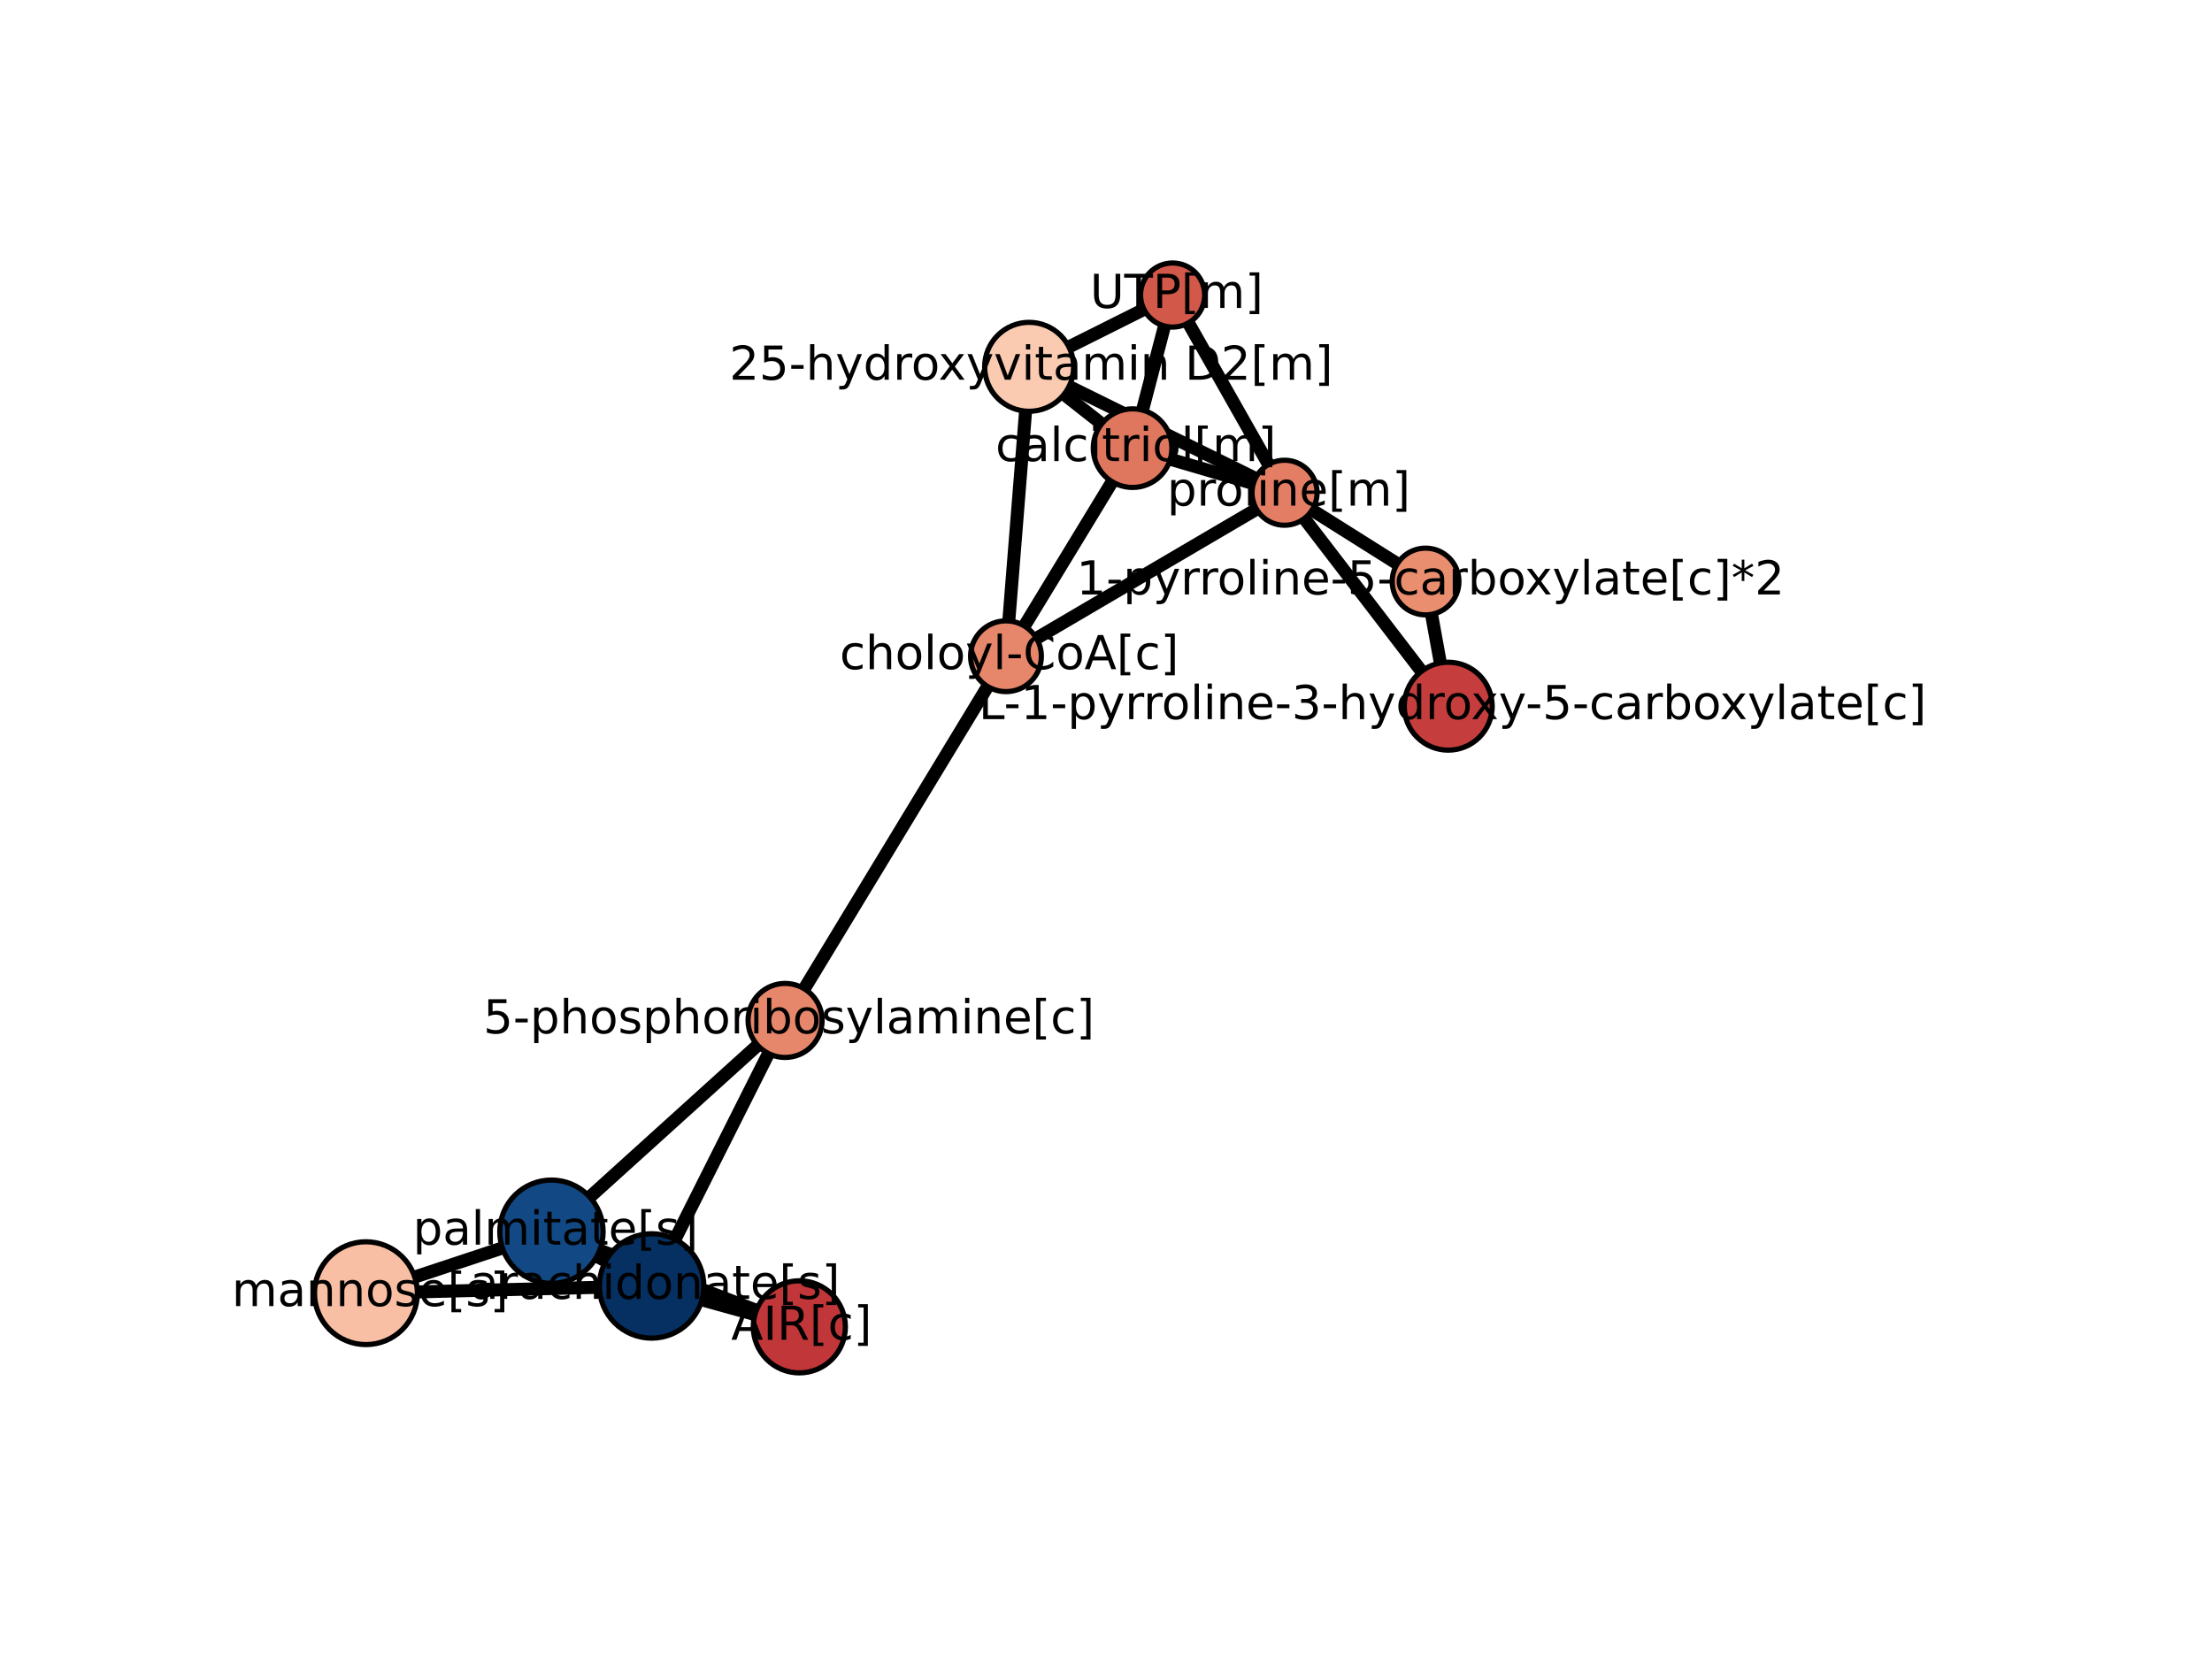 <?xml version="1.0" encoding="UTF-8" standalone="no"?>
<!-- Created with matplotlib (http://matplotlib.org/) -->

<svg
   xmlns:dc="http://purl.org/dc/elements/1.1/"
   xmlns:cc="http://creativecommons.org/ns#"
   xmlns:rdf="http://www.w3.org/1999/02/22-rdf-syntax-ns#"
   xmlns:svg="http://www.w3.org/2000/svg"
   xmlns="http://www.w3.org/2000/svg"
   xmlns:xlink="http://www.w3.org/1999/xlink"
   xmlns:sodipodi="http://sodipodi.sourceforge.net/DTD/sodipodi-0.dtd"
   xmlns:inkscape="http://www.inkscape.org/namespaces/inkscape"
   height="320pt"
   version="1.1"
   viewBox="0 0 425 320"
   width="425pt"
   id="svg2"
   inkscape:version="0.48.2 r9819"
   sodipodi:docname="tutorial_Fig2_LUAD copy.svg">
  <sodipodi:namedview
     pagecolor="#ffffff"
     bordercolor="#666666"
     borderopacity="1"
     objecttolerance="10"
     gridtolerance="10"
     guidetolerance="10"
     inkscape:pageopacity="0"
     inkscape:pageshadow="2"
     inkscape:window-width="1200"
     inkscape:window-height="1827"
     id="namedview1110"
     showgrid="false"
     inkscape:zoom="1.2201751"
     inkscape:cx="254.23729"
     inkscape:cy="285.59322"
     inkscape:window-x="0"
     inkscape:window-y="0"
     inkscape:window-maximized="0"
     inkscape:current-layer="svg2" />
  <defs
     id="defs4">
    <style
       type="text/css"
       id="style6">
*{stroke-linecap:butt;stroke-linejoin:round;}
  </style>
    <defs
       id="defs162">
      <path
         style="stroke-linecap:butt;stroke-linejoin:round"
         inkscape:connector-curvature="0"
         id="C1_0_2d572cb2f1"
         d="m 0,9.928 c 2.633,0 5.159,-1.046 7.02,-2.908 C 8.882,5.159 9.928,2.633 9.928,0 9.928,-2.633 8.882,-5.159 7.02,-7.02 5.159,-8.882 2.633,-9.928 0,-9.928 c -2.633,0 -5.159,1.046 -7.02,2.908 -1.862,1.862 -2.908,4.387 -2.908,7.02 0,2.633 1.046,5.159 2.908,7.02 C -5.159,8.882 -2.633,9.928 0,9.928 z" />
      <path
         style="stroke-linecap:butt;stroke-linejoin:round"
         inkscape:connector-curvature="0"
         id="C1_1_1be3fcb2b5"
         d="m 0,6.159 c 1.633,0 3.2,-0.649 4.355,-1.804 C 5.51,3.2 6.159,1.633 6.159,0 6.159,-1.633 5.51,-3.2 4.355,-4.355 3.2,-5.51 1.633,-6.159 0,-6.159 c -1.633,0 -3.2,0.649 -4.355,1.804 -1.155,1.155 -1.804,2.722 -1.804,4.355 0,1.633 0.649,3.2 1.804,4.355 C -3.2,5.51 -1.633,6.159 0,6.159 z" />
      <path
         style="stroke-linecap:butt;stroke-linejoin:round"
         inkscape:connector-curvature="0"
         id="C1_2_07fdb1101f"
         d="m 0,6.801 c 1.804,0 3.534,-0.717 4.809,-1.992 C 6.084,3.534 6.801,1.804 6.801,0 c 0,-1.804 -0.717,-3.534 -1.992,-4.809 C 3.534,-6.084 1.804,-6.801 0,-6.801 c -1.804,0 -3.534,0.717 -4.809,1.992 -1.275,1.275 -1.992,3.005 -1.992,4.809 0,1.804 0.717,3.534 1.992,4.809 C -3.534,6.084 -1.804,6.801 0,6.801 z" />
      <path
         style="stroke-linecap:butt;stroke-linejoin:round"
         inkscape:connector-curvature="0"
         id="C1_3_1f97d3b921"
         d="m 0,6.57 c 1.742,0 3.414,-0.692 4.646,-1.924 C 5.878,3.414 6.57,1.742 6.57,0 6.57,-1.742 5.878,-3.414 4.646,-4.646 3.414,-5.878 1.742,-6.57 0,-6.57 c -1.742,0 -3.414,0.692 -4.646,1.924 -1.232,1.232 -1.924,2.903 -1.924,4.646 0,1.742 0.692,3.414 1.924,4.646 C -3.414,5.878 -1.742,6.57 0,6.57 z" />
      <path
         style="stroke-linecap:butt;stroke-linejoin:round"
         inkscape:connector-curvature="0"
         id="C1_4_1fee068024"
         d="m 0,8.762 c 2.324,0 4.553,-0.923 6.196,-2.566 C 7.839,4.553 8.762,2.324 8.762,0 8.762,-2.324 7.839,-4.553 6.196,-6.196 4.553,-7.839 2.324,-8.762 0,-8.762 c -2.324,0 -4.553,0.923 -6.196,2.566 -1.643,1.643 -2.566,3.872 -2.566,6.196 0,2.324 0.923,4.553 2.566,6.196 1.643,1.643 3.872,2.566 6.196,2.566 z" />
      <path
         style="stroke-linecap:butt;stroke-linejoin:round"
         inkscape:connector-curvature="0"
         id="C1_5_845c1ea425"
         d="m 0,8.657 c 2.296,0 4.498,-0.912 6.121,-2.536 C 7.745,4.498 8.657,2.296 8.657,0 8.657,-2.296 7.745,-4.498 6.121,-6.121 4.498,-7.745 2.296,-8.657 0,-8.657 c -2.296,0 -4.498,0.912 -6.121,2.536 -1.623,1.623 -2.536,3.826 -2.536,6.121 0,2.296 0.912,4.498 2.536,6.121 C -4.498,7.745 -2.296,8.657 0,8.657 z" />
      <path
         style="stroke-linecap:butt;stroke-linejoin:round"
         inkscape:connector-curvature="0"
         id="C1_6_3ef7e90864"
         d="m 0,11.279 c 2.991,0 5.86,-1.188 7.975,-3.303 C 10.09,5.86 11.279,2.991 11.279,0 c 0,-2.991 -1.188,-5.86 -3.303,-7.975 C 5.86,-10.09 2.991,-11.279 0,-11.279 c -2.991,0 -5.86,1.188 -7.975,3.303 -2.115,2.115 -3.303,4.984 -3.303,7.975 0,2.991 1.188,5.86 3.303,7.975 C -5.86,10.09 -2.991,11.279 0,11.279 z" />
      <path
         style="stroke-linecap:butt;stroke-linejoin:round"
         inkscape:connector-curvature="0"
         id="C1_7_8b6dacb437"
         d="m 0,10.032 c 2.661,0 5.213,-1.057 7.094,-2.938 C 8.975,5.213 10.032,2.661 10.032,0 10.032,-2.661 8.975,-5.213 7.094,-7.094 5.213,-8.975 2.661,-10.032 0,-10.032 c -2.661,0 -5.213,1.057 -7.094,2.938 -1.881,1.881 -2.938,4.433 -2.938,7.094 0,2.661 1.057,5.213 2.938,7.094 1.881,1.881 4.433,2.938 7.094,2.938 z" />
      <path
         style="stroke-linecap:butt;stroke-linejoin:round"
         inkscape:connector-curvature="0"
         id="C1_8_b9fb80c31f"
         d="m 0,7.132 c 1.891,0 3.706,-0.751 5.043,-2.089 C 6.381,3.706 7.132,1.891 7.132,0 7.132,-1.891 6.381,-3.706 5.043,-5.043 3.706,-6.381 1.891,-7.132 0,-7.132 c -1.891,0 -3.706,0.751 -5.043,2.089 C -6.381,-3.706 -7.132,-1.891 -7.132,0 c 0,1.891 0.751,3.706 2.089,5.043 C -3.706,6.381 -1.891,7.132 0,7.132 z" />
      <path
         style="stroke-linecap:butt;stroke-linejoin:round"
         inkscape:connector-curvature="0"
         id="C1_9_16053c7d95"
         d="m 0,7.553 c 2.003,0 3.924,-0.796 5.34,-2.212 C 6.757,3.924 7.553,2.003 7.553,0 7.553,-2.003 6.757,-3.924 5.34,-5.34 3.924,-6.757 2.003,-7.553 0,-7.553 c -2.003,0 -3.924,0.796 -5.34,2.212 -1.416,1.416 -2.212,3.337 -2.212,5.34 0,2.003 0.796,3.924 2.212,5.34 C -3.924,6.757 -2.003,7.553 0,7.553 z" />
      <path
         style="stroke-linecap:butt;stroke-linejoin:round"
         inkscape:connector-curvature="0"
         id="C1_a_82f3a8e0ac"
         d="m 0,6.413 c 1.701,0 3.332,-0.676 4.534,-1.878 C 5.737,3.332 6.413,1.701 6.413,0 6.413,-1.701 5.737,-3.332 4.534,-4.534 3.332,-5.737 1.701,-6.413 0,-6.413 c -1.701,0 -3.332,0.676 -4.534,1.878 -1.203,1.203 -1.878,2.834 -1.878,4.534 0,1.701 0.676,3.332 1.878,4.534 C -3.332,5.737 -1.701,6.413 0,6.413 z" />
      <path
         style="stroke-linecap:butt;stroke-linejoin:round"
         inkscape:connector-curvature="0"
         id="C1_b_a0a5a03103"
         d="m 0,9.049 c 2.4,0 4.702,-0.953 6.398,-2.65 C 8.095,4.702 9.049,2.4 9.049,0 9.049,-2.4 8.095,-4.702 6.398,-6.398 4.702,-8.095 2.4,-9.049 0,-9.049 c -2.4,0 -4.702,0.953 -6.398,2.65 C -8.095,-4.702 -9.049,-2.4 -9.049,0 c 0,2.4 0.953,4.702 2.65,6.398 C -4.702,8.095 -2.4,9.049 0,9.049 z" />
      <path
         style="stroke-linecap:butt;stroke-linejoin:round"
         inkscape:connector-curvature="0"
         id="C1_c_36051c11bd"
         d="m 0,8.449 c 2.241,0 4.39,-0.89 5.974,-2.475 C 7.559,4.39 8.449,2.241 8.449,0 8.449,-2.241 7.559,-4.39 5.974,-5.974 4.39,-7.559 2.241,-8.449 0,-8.449 c -2.241,0 -4.39,0.89 -5.974,2.475 -1.584,1.584 -2.475,3.734 -2.475,5.974 0,2.241 0.89,4.39 2.475,5.974 C -4.39,7.559 -2.241,8.449 0,8.449 z" />
      <path
         style="stroke-linecap:butt;stroke-linejoin:round"
         inkscape:connector-curvature="0"
         id="C1_d_2df9d72b74"
         d="m 0,9.88 c 2.62,0 5.134,-1.041 6.987,-2.894 C 8.839,5.134 9.88,2.62 9.88,0 9.88,-2.62 8.839,-5.134 6.987,-6.987 5.134,-8.839 2.62,-9.88 0,-9.88 c -2.62,0 -5.134,1.041 -6.987,2.894 -1.853,1.853 -2.894,4.366 -2.894,6.987 0,2.62 1.041,5.134 2.894,6.987 C -5.134,8.839 -2.62,9.88 0,9.88 z" />
      <path
         style="stroke-linecap:butt;stroke-linejoin:round"
         inkscape:connector-curvature="0"
         id="C1_e_9db1600ceb"
         d="m 0,6.355 c 1.685,0 3.302,-0.67 4.493,-1.861 C 5.685,3.302 6.355,1.685 6.355,0 6.355,-1.685 5.685,-3.302 4.493,-4.493 3.302,-5.685 1.685,-6.355 0,-6.355 c -1.685,0 -3.302,0.67 -4.493,1.861 C -5.685,-3.302 -6.355,-1.685 -6.355,0 c 0,1.685 0.67,3.302 1.861,4.493 C -3.302,5.685 -1.685,6.355 0,6.355 z" />
      <path
         style="stroke-linecap:butt;stroke-linejoin:round"
         inkscape:connector-curvature="0"
         id="C1_f_208c9d9273"
         d="m 0,7.115 c 1.887,0 3.697,-0.75 5.031,-2.084 C 6.365,3.697 7.115,1.887 7.115,0 c 0,-1.887 -0.75,-3.697 -2.084,-5.031 C 3.697,-6.365 1.887,-7.115 0,-7.115 c -1.887,0 -3.697,0.75 -5.031,2.084 -1.334,1.334 -2.084,3.144 -2.084,5.031 0,1.887 0.75,3.697 2.084,5.031 1.334,1.334 3.144,2.084 5.031,2.084 z" />
      <path
         style="stroke-linecap:butt;stroke-linejoin:round"
         inkscape:connector-curvature="0"
         id="C1_10_e58f176cd4"
         d="m 0,6.247 c 1.657,0 3.246,-0.658 4.417,-1.83 C 5.589,3.246 6.247,1.657 6.247,0 6.247,-1.657 5.589,-3.246 4.417,-4.417 3.246,-5.589 1.657,-6.247 0,-6.247 c -1.657,0 -3.246,0.658 -4.417,1.83 -1.171,1.171 -1.83,2.761 -1.83,4.417 0,1.657 0.658,3.246 1.83,4.417 C -3.246,5.589 -1.657,6.247 0,6.247 z" />
      <path
         style="stroke-linecap:butt;stroke-linejoin:round"
         inkscape:connector-curvature="0"
         id="C1_11_b2d9855b07"
         d="m 0,8.546 c 2.266,0 4.44,-0.9 6.043,-2.503 C 7.645,4.44 8.546,2.266 8.546,0 8.546,-2.266 7.645,-4.44 6.043,-6.043 4.44,-7.645 2.266,-8.546 0,-8.546 c -2.266,0 -4.44,0.9 -6.043,2.503 -1.603,1.603 -2.503,3.776 -2.503,6.043 0,2.266 0.9,4.44 2.503,6.043 C -4.44,7.645 -2.266,8.546 0,8.546 z" />
      <path
         style="stroke-linecap:butt;stroke-linejoin:round"
         inkscape:connector-curvature="0"
         id="C1_12_6ff96363b0"
         d="m 0,10.757 c 2.853,0 5.589,-1.133 7.607,-3.151 C 9.624,5.589 10.757,2.853 10.757,0 10.757,-2.853 9.624,-5.589 7.607,-7.607 5.589,-9.624 2.853,-10.757 0,-10.757 c -2.853,0 -5.589,1.133 -7.607,3.151 C -9.624,-5.589 -10.757,-2.853 -10.757,0 c 0,2.853 1.133,5.589 3.151,7.607 C -5.589,9.624 -2.853,10.757 0,10.757 z" />
      <path
         style="stroke-linecap:butt;stroke-linejoin:round"
         inkscape:connector-curvature="0"
         id="C1_13_9f0b52fa5f"
         d="m 0,9.319 c 2.471,0 4.842,-0.982 6.59,-2.729 C 8.337,4.842 9.319,2.471 9.319,0 9.319,-2.471 8.337,-4.842 6.59,-6.59 4.842,-8.337 2.471,-9.319 0,-9.319 c -2.471,0 -4.842,0.982 -6.59,2.729 -1.748,1.748 -2.729,4.118 -2.729,6.59 0,2.471 0.982,4.842 2.729,6.59 C -4.842,8.337 -2.471,9.319 0,9.319 z" />
      <path
         style="stroke-linecap:butt;stroke-linejoin:round"
         inkscape:connector-curvature="0"
         id="C1_14_5972a88b5b"
         d="m 0,11.398 c 3.023,0 5.922,-1.201 8.059,-3.338 C 10.197,5.922 11.398,3.023 11.398,0 c 0,-3.023 -1.201,-5.922 -3.338,-8.059 C 5.922,-10.197 3.023,-11.398 0,-11.398 c -3.023,0 -5.922,1.201 -8.059,3.338 -2.137,2.137 -3.338,5.037 -3.338,8.059 0,3.023 1.201,5.922 3.338,8.059 2.137,2.137 5.037,3.338 8.059,3.338 z" />
      <path
         style="stroke-linecap:butt;stroke-linejoin:round"
         inkscape:connector-curvature="0"
         id="C1_15_0a77003c9d"
         d="m 0,8.85 c 2.347,0 4.598,-0.932 6.258,-2.592 C 7.918,4.598 8.85,2.347 8.85,0 8.85,-2.347 7.918,-4.598 6.258,-6.258 4.598,-7.918 2.347,-8.85 0,-8.85 c -2.347,0 -4.598,0.932 -6.258,2.592 -1.66,1.66 -2.592,3.911 -2.592,6.258 0,2.347 0.932,4.598 2.592,6.258 1.66,1.66 3.911,2.592 6.258,2.592 z" />
    </defs>
    <defs
       id="defs14">
      <path
         style="stroke-linecap:butt;stroke-linejoin:round"
         inkscape:connector-curvature="0"
         id="C0_0_f37436d445"
         d="m 189.874,-64.05 19.242,10.421" />
      <path
         style="stroke-linecap:butt;stroke-linejoin:round"
         inkscape:connector-curvature="0"
         id="C0_1_cefad319a7"
         d="m 189.874,-64.05 44.89,-40.597" />
      <path
         style="stroke-linecap:butt;stroke-linejoin:round"
         inkscape:connector-curvature="0"
         id="C0_2_5a40f98742"
         d="M 189.874,-64.05 237.5,-45.771" />
      <path
         style="stroke-linecap:butt;stroke-linejoin:round"
         inkscape:connector-curvature="0"
         id="C0_3_a3b9eff361"
         d="M 189.874,-64.05 154.232,-52.239" />
      <path
         style="stroke-linecap:butt;stroke-linejoin:round"
         inkscape:connector-curvature="0"
         id="C0_4_f6ffe0bc1d"
         d="m 309.221,-244.038 21.506,37.988" />
      <path
         style="stroke-linecap:butt;stroke-linejoin:round"
         inkscape:connector-curvature="0"
         id="C0_5_c51b86a8d0"
         d="m 309.221,-244.038 -7.696,29.422" />
      <path
         style="stroke-linecap:butt;stroke-linejoin:round"
         inkscape:connector-curvature="0"
         id="C0_6_f0f5b3192b"
         d="m 309.221,-244.038 -27.568,13.792" />
      <path
         style="stroke-linecap:butt;stroke-linejoin:round"
         inkscape:connector-curvature="0"
         id="C0_7_620205ecd1"
         d="m 277.205,-174.632 -42.441,69.985" />
      <path
         style="stroke-linecap:butt;stroke-linejoin:round"
         inkscape:connector-curvature="0"
         id="C0_8_5c71663d00"
         d="m 277.205,-174.632 24.32,-39.984" />
      <path
         style="stroke-linecap:butt;stroke-linejoin:round"
         inkscape:connector-curvature="0"
         id="C0_9_05b39b20e1"
         d="m 277.205,-174.632 4.448,-55.614" />
      <path
         style="stroke-linecap:butt;stroke-linejoin:round"
         inkscape:connector-curvature="0"
         id="C0_a_e65dad2a43"
         d="m 277.205,-174.632 53.522,-31.418" />
      <path
         style="stroke-linecap:butt;stroke-linejoin:round"
         inkscape:connector-curvature="0"
         id="C0_b_be4eb6a911"
         d="m 102.175,-240.724 -22.033,23.109" />
      <path
         style="stroke-linecap:butt;stroke-linejoin:round"
         inkscape:connector-curvature="0"
         id="C0_c_4e764fbb8d"
         d="m 102.175,-240.724 22.008,-14.14" />
      <path
         style="stroke-linecap:butt;stroke-linejoin:round"
         inkscape:connector-curvature="0"
         id="C0_d_5a35e1396f"
         d="m 64.406,-192.337 15.735,-25.278" />
      <path
         style="stroke-linecap:butt;stroke-linejoin:round"
         inkscape:connector-curvature="0"
         id="C0_e_1218c9a38e"
         d="m 64.406,-192.337 -3.592,25.81" />
      <path
         style="stroke-linecap:butt;stroke-linejoin:round"
         inkscape:connector-curvature="0"
         id="C0_f_02d55df38d"
         d="m 81.635,-105.203 -14.513,-27.476" />
      <path
         style="stroke-linecap:butt;stroke-linejoin:round"
         inkscape:connector-curvature="0"
         id="C0_10_12215fa9fd"
         d="m 209.116,-53.629 25.648,-51.018" />
      <path
         style="stroke-linecap:butt;stroke-linejoin:round"
         inkscape:connector-curvature="0"
         id="C0_11_cd4101ea2b"
         d="m 209.116,-53.629 28.384,7.857" />
      <path
         style="stroke-linecap:butt;stroke-linejoin:round"
         inkscape:connector-curvature="0"
         id="C0_12_b4c9a66e99"
         d="m 209.116,-53.629 -54.884,1.39" />
      <path
         style="stroke-linecap:butt;stroke-linejoin:round"
         inkscape:connector-curvature="0"
         id="C0_13_cd6951ef60"
         d="m 80.142,-217.615 -19.328,51.088" />
      <path
         style="stroke-linecap:butt;stroke-linejoin:round"
         inkscape:connector-curvature="0"
         id="C0_14_6129d8641b"
         d="m 80.142,-217.615 44.041,-37.249" />
      <path
         style="stroke-linecap:butt;stroke-linejoin:round"
         inkscape:connector-curvature="0"
         id="C0_15_7c592f84e6"
         d="m 301.525,-214.616 -19.872,-15.63" />
      <path
         style="stroke-linecap:butt;stroke-linejoin:round"
         inkscape:connector-curvature="0"
         id="C0_16_7d5bdc8969"
         d="m 301.525,-214.616 29.202,8.566" />
      <path
         style="stroke-linecap:butt;stroke-linejoin:round"
         inkscape:connector-curvature="0"
         id="C0_17_a1f82f34f5"
         d="m 357.823,-188.99 4.353,23.959" />
      <path
         style="stroke-linecap:butt;stroke-linejoin:round"
         inkscape:connector-curvature="0"
         id="C0_18_924c9a8aae"
         d="m 357.823,-188.99 -27.096,-17.06" />
      <path
         style="stroke-linecap:butt;stroke-linejoin:round"
         inkscape:connector-curvature="0"
         id="C0_19_6ce051c9d0"
         d="m 316.021,-78.454 21.32,-19.414" />
      <path
         style="stroke-linecap:butt;stroke-linejoin:round"
         inkscape:connector-curvature="0"
         id="C0_1a_630dbde3f4"
         d="M 362.176,-165.031 330.727,-206.05" />
      <path
         style="stroke-linecap:butt;stroke-linejoin:round"
         inkscape:connector-curvature="0"
         id="C0_1b_9ac991c70a"
         d="m 330.727,-206.05 -49.074,-24.196" />
      <path
         style="stroke-linecap:butt;stroke-linejoin:round"
         inkscape:connector-curvature="0"
         id="C0_1c_c98823a927"
         d="m 60.814,-166.527 6.307,33.848" />
    </defs>
    <defs
       id="defs277">
      <path
         d="m 8.594,75.984 20.703,0 0,-6.984 -11.719,0 0,-75.203 11.719,0 0,-6.984 -20.703,0 z"
         id="BitstreamVeraSans-Roman-5b"
         inkscape:connector-curvature="0"
         style="stroke-linecap:butt;stroke-linejoin:round" />
      <path
         d="m 30.422,75.984 0,-89.172 -20.703,0 0,6.984 11.672,0 0,75.203 -11.672,0 0,6.984 z"
         id="BitstreamVeraSans-Roman-5d"
         inkscape:connector-curvature="0"
         style="stroke-linecap:butt;stroke-linejoin:round" />
      <path
         d="m 54.891,33.016 0,-33.016 -8.984,0 0,32.719 q 0,7.766 -3.031,11.609 -3.031,3.859 -9.078,3.859 -7.281,0 -11.484,-4.641 -4.203,-4.625 -4.203,-12.641 l 0,-30.906 -9.031,0 0,54.688 9.031,0 0,-8.5 q 3.234,4.938 7.594,7.375 Q 30.078,56 35.797,56 q 9.422,0 14.25,-5.828 4.844,-5.828 4.844,-17.156"
         id="BitstreamVeraSans-Roman-6e"
         inkscape:connector-curvature="0"
         style="stroke-linecap:butt;stroke-linejoin:round" />
      <path
         d="M 52,44.188 Q 55.375,50.25 60.062,53.125 64.75,56 71.094,56 q 8.547,0 13.187,-5.984 4.641,-5.969 4.641,-17 l 0,-33.016 -9.031,0 0,32.719 q 0,7.859 -2.797,11.656 -2.781,3.812 -8.484,3.812 -6.984,0 -11.047,-4.641 -4.047,-4.625 -4.047,-12.641 l 0,-30.906 -9.031,0 0,32.719 q 0,7.906 -2.781,11.687 -2.781,3.781 -8.594,3.781 -6.891,0 -10.953,-4.656 -4.047,-4.656 -4.047,-12.625 l 0,-30.906 -9.031,0 0,54.688 9.031,0 0,-8.5 q 3.078,5.031 7.375,7.422 Q 29.781,56 35.688,56 41.656,56 45.828,52.969 50,49.953 52,44.188"
         id="BitstreamVeraSans-Roman-6d"
         inkscape:connector-curvature="0"
         style="stroke-linecap:butt;stroke-linejoin:round" />
      <path
         d="m 30.609,48.391 q -7.219,0 -11.422,-5.641 -4.203,-5.641 -4.203,-15.453 0,-9.812 4.172,-15.453 4.188,-5.641 11.453,-5.641 7.188,0 11.375,5.656 4.203,5.672 4.203,15.438 0,9.719 -4.203,15.406 -4.188,5.688 -11.375,5.688 m 0,7.609 q 11.719,0 18.406,-7.625 6.703,-7.609 6.703,-21.078 0,-13.422 -6.703,-21.078 -6.688,-7.641 -18.406,-7.641 -11.766,0 -18.438,7.641 -6.656,7.656 -6.656,21.078 0,13.469 6.656,21.078 Q 18.844,56 30.609,56"
         id="BitstreamVeraSans-Roman-6f"
         inkscape:connector-curvature="0"
         style="stroke-linecap:butt;stroke-linejoin:round" />
      <path
         d="m 9.422,75.984 8.984,0 0,-75.984 -8.984,0 z"
         id="BitstreamVeraSans-Roman-6c"
         inkscape:connector-curvature="0"
         style="stroke-linecap:butt;stroke-linejoin:round" />
      <path
         d="m 9.422,54.688 8.984,0 0,-54.688 -8.984,0 z m 0,21.297 8.984,0 0,-11.391 -8.984,0 z"
         id="BitstreamVeraSans-Roman-69"
         inkscape:connector-curvature="0"
         style="stroke-linecap:butt;stroke-linejoin:round" />
      <path
         d="m 56.203,29.594 0,-4.391 -41.312,0 q 0.594,-9.281 5.594,-14.141 5,-4.859 13.938,-4.859 5.172,0 10.031,1.266 4.859,1.266 9.656,3.812 l 0,-8.5 q -4.844,-2.047 -9.922,-3.125 -5.078,-1.078 -10.297,-1.078 -13.094,0 -20.734,7.609 -7.641,7.625 -7.641,20.625 0,13.422 7.25,21.297 Q 20.016,56 32.328,56 q 11.031,0 17.453,-7.109 6.422,-7.094 6.422,-19.297 m -8.984,2.641 q -0.094,7.359 -4.125,11.75 -4.031,4.406 -10.672,4.406 -7.516,0 -12.031,-4.25 -4.516,-4.25 -5.203,-11.969 z"
         id="BitstreamVeraSans-Roman-65"
         inkscape:connector-curvature="0"
         style="stroke-linecap:butt;stroke-linejoin:round" />
      <path
         d="m 41.109,46.297 q -1.516,0.875 -3.297,1.281 Q 36.031,48 33.891,48 26.266,48 22.188,43.047 18.109,38.094 18.109,28.812 l 0,-28.812 -9.031,0 0,54.688 9.031,0 0,-8.5 q 2.844,4.984 7.375,7.391 Q 30.031,56 36.531,56 q 0.922,0 2.047,-0.125 1.125,-0.109 2.484,-0.359 z"
         id="BitstreamVeraSans-Roman-72"
         inkscape:connector-curvature="0"
         style="stroke-linecap:butt;stroke-linejoin:round" />
      <path
         d="m 18.109,8.203 0,-29 -9.031,0 0,75.484 9.031,0 0,-8.297 q 2.844,4.875 7.156,7.234 Q 29.594,56 35.594,56 q 9.969,0 16.187,-7.906 6.234,-7.906 6.234,-20.797 0,-12.891 -6.234,-20.813 -6.219,-7.906 -16.187,-7.906 -6,0 -10.328,2.375 Q 20.953,3.328 18.109,8.203 M 48.688,27.297 q 0,9.906 -4.078,15.547 -4.078,5.641 -11.203,5.641 -7.141,0 -11.219,-5.641 -4.078,-5.641 -4.078,-15.547 0,-9.906 4.078,-15.547 4.078,-5.641 11.219,-5.641 7.125,0 11.203,5.641 4.078,5.641 4.078,15.547"
         id="BitstreamVeraSans-Roman-70"
         inkscape:connector-curvature="0"
         style="stroke-linecap:butt;stroke-linejoin:round" />
    </defs>
    <defs
       id="defs314">
      <path
         d="m 19.672,64.797 0,-27.391 12.406,0 q 6.891,0 10.641,3.563 3.766,3.562 3.766,10.156 0,6.547 -3.766,10.109 -3.75,3.562 -10.641,3.562 z m -9.859,8.109 22.266,0 q 12.266,0 18.531,-5.547 6.281,-5.547 6.281,-16.234 0,-10.797 -6.281,-16.312 -6.266,-5.516 -18.531,-5.516 l -12.406,0 0,-29.297 -9.859,0 z"
         id="BitstreamVeraSans-Roman-50"
         inkscape:connector-curvature="0"
         style="stroke-linecap:butt;stroke-linejoin:round" />
      <path
         d="m -0.297,72.906 61.672,0 0,-8.312 -25.875,0 0,-64.594 -9.906,0 0,64.594 -25.891,0 z"
         id="BitstreamVeraSans-Roman-54"
         inkscape:connector-curvature="0"
         style="stroke-linecap:butt;stroke-linejoin:round" />
      <path
         d="m 8.688,72.906 9.922,0 0,-44.297 q 0,-11.719 4.234,-16.875 4.25,-5.141 13.781,-5.141 9.469,0 13.719,5.141 4.25,5.156 4.25,16.875 l 0,44.297 9.906,0 0,-45.516 q 0,-14.25 -7.062,-21.531 -7.047,-7.281 -20.812,-7.281 -13.828,0 -20.891,7.281 Q 8.688,13.141 8.688,27.391 z"
         id="BitstreamVeraSans-Roman-55"
         inkscape:connector-curvature="0"
         style="stroke-linecap:butt;stroke-linejoin:round" />
    </defs>
    <defs
       id="defs336">
      <path
         d="m 64.406,67.281 0,-10.391 q -4.984,4.641 -10.625,6.922 -5.641,2.297 -11.984,2.297 -12.5,0 -19.141,-7.641 -6.641,-7.641 -6.641,-22.094 0,-14.406 6.641,-22.047 6.641,-7.641 19.141,-7.641 6.344,0 11.984,2.297 5.641,2.297 10.625,6.938 l 0,-10.313 Q 59.234,2.094 53.438,0.328 47.656,-1.422 41.219,-1.422 q -16.563,0 -26.094,10.125 Q 5.609,18.844 5.609,36.375 q 0,17.578 9.516,27.703 9.531,10.141 26.094,10.141 6.531,0 12.312,-1.734 5.797,-1.734 10.875,-5.203"
         id="BitstreamVeraSans-Roman-43"
         inkscape:connector-curvature="0"
         style="stroke-linecap:butt;stroke-linejoin:round" />
      <path
         d="m 4.891,31.391 26.312,0 0,-8 -26.312,0 z"
         id="BitstreamVeraSans-Roman-2d"
         inkscape:connector-curvature="0"
         style="stroke-linecap:butt;stroke-linejoin:round" />
      <path
         d="m 34.188,63.188 -13.391,-36.281 26.812,0 z m -5.578,9.719 11.188,0 L 67.578,0 l -10.25,0 -6.641,18.703 -32.859,0 L 11.188,0 0.781,0 z"
         id="BitstreamVeraSans-Roman-41"
         inkscape:connector-curvature="0"
         style="stroke-linecap:butt;stroke-linejoin:round" />
      <path
         d="M 32.172,-5.078 Q 28.375,-14.844 24.75,-17.812 q -3.609,-2.984 -9.656,-2.984 l -7.188,0 0,7.516 5.281,0 q 3.703,0 5.75,1.766 2.062,1.75 4.547,8.297 L 25.094,0.875 2.984,54.688 l 9.516,0 17.094,-42.766 17.094,42.766 9.516,0 z"
         id="BitstreamVeraSans-Roman-79"
         inkscape:connector-curvature="0"
         style="stroke-linecap:butt;stroke-linejoin:round" />
      <path
         d="m 48.781,52.594 0,-8.406 q -3.812,2.109 -7.641,3.156 -3.828,1.047 -7.734,1.047 -8.75,0 -13.594,-5.547 -4.828,-5.531 -4.828,-15.547 0,-10.016 4.828,-15.562 4.844,-5.531 13.594,-5.531 3.906,0 7.734,1.047 3.828,1.047 7.641,3.156 l 0,-8.312 q -3.766,-1.75 -7.797,-2.625 -4.016,-0.891 -8.562,-0.891 -12.359,0 -19.641,7.766 -7.266,7.766 -7.266,20.953 0,13.375 7.344,21.031 Q 20.219,56 33.016,56 q 4.141,0 8.094,-0.859 3.953,-0.844 7.672,-2.547"
         id="BitstreamVeraSans-Roman-63"
         inkscape:connector-curvature="0"
         style="stroke-linecap:butt;stroke-linejoin:round" />
      <path
         d="m 54.891,33.016 0,-33.016 -8.984,0 0,32.719 q 0,7.766 -3.031,11.609 -3.031,3.859 -9.078,3.859 -7.281,0 -11.484,-4.641 -4.203,-4.625 -4.203,-12.641 l 0,-30.906 -9.031,0 0,75.984 9.031,0 0,-29.797 q 3.234,4.938 7.594,7.375 Q 30.078,56 35.797,56 q 9.422,0 14.25,-5.828 4.844,-5.828 4.844,-17.156"
         id="BitstreamVeraSans-Roman-68"
         inkscape:connector-curvature="0"
         style="stroke-linecap:butt;stroke-linejoin:round" />
    </defs>
    <defs
       id="defs377">
      <path
         d="M 40.578,39.312 Q 47.656,37.797 51.625,33 q 3.984,-4.781 3.984,-11.812 0,-10.781 -7.422,-16.703 -7.422,-5.906 -21.094,-5.906 -4.578,0 -9.438,0.906 Q 12.797,0.391 7.625,2.203 l 0,9.516 q 4.094,-2.391 8.969,-3.609 4.891,-1.219 10.219,-1.219 9.266,0 14.125,3.656 4.859,3.656 4.859,10.641 0,6.453 -4.516,10.078 -4.516,3.641 -12.562,3.641 l -8.5,0 0,8.109 8.891,0 q 7.266,0 11.125,2.906 3.859,2.906 3.859,8.375 0,5.609 -3.984,8.609 -3.969,3.016 -11.391,3.016 -4.063,0 -8.703,-0.891 -4.641,-0.875 -10.203,-2.719 l 0,8.781 q 5.625,1.562 10.531,2.344 4.906,0.781 9.25,0.781 11.234,0 17.766,-5.109 6.547,-5.094 6.547,-13.781 0,-6.062 -3.469,-10.234 -3.469,-4.172 -9.859,-5.781"
         id="BitstreamVeraSans-Roman-33"
         inkscape:connector-curvature="0"
         style="stroke-linecap:butt;stroke-linejoin:round" />
      <path
         d="m 9.812,72.906 13.281,0 32.328,-60.984 0,60.984 9.562,0 L 64.984,0 51.703,0 19.391,60.984 19.391,0 9.812,0 z"
         id="BitstreamVeraSans-Roman-4e"
         inkscape:connector-curvature="0"
         style="stroke-linecap:butt;stroke-linejoin:round" />
      <path
         d="m 9.812,72.906 9.859,0 0,-29.891 35.844,0 0,29.891 9.859,0 0,-72.906 -9.859,0 0,34.719 -35.844,0 0,-34.719 -9.859,0 z"
         id="BitstreamVeraSans-Roman-48"
         inkscape:connector-curvature="0"
         style="stroke-linecap:butt;stroke-linejoin:round" />
    </defs>
    <defs
       id="defs399">
      <path
         d="m 34.281,27.484 q -10.891,0 -15.094,-2.484 -4.203,-2.484 -4.203,-8.5 0,-4.781 3.156,-7.594 3.156,-2.797 8.562,-2.797 7.484,0 12,5.297 4.516,5.297 4.516,14.078 l 0,2 z m 17.922,3.719 0,-31.203 -8.984,0 0,8.297 Q 40.141,3.328 35.547,0.953 30.953,-1.422 24.312,-1.422 q -8.391,0 -13.359,4.719 Q 6,8.016 6,15.922 q 0,9.219 6.172,13.906 6.188,4.688 18.438,4.688 l 12.609,0 0,0.891 q 0,6.203 -4.078,9.594 -4.078,3.391 -11.453,3.391 -4.688,0 -9.141,-1.125 -4.438,-1.125 -8.531,-3.375 l 0,8.312 q 4.922,1.906 9.562,2.844 Q 24.219,56 28.609,56 q 11.875,0 17.734,-6.156 5.859,-6.141 5.859,-18.641"
         id="BitstreamVeraSans-Roman-61"
         inkscape:connector-curvature="0"
         style="stroke-linecap:butt;stroke-linejoin:round" />
      <path
         d="m 44.281,53.078 0,-8.5 q -3.797,1.953 -7.906,2.922 -4.094,0.984 -8.5,0.984 -6.688,0 -10.031,-2.047 Q 14.5,44.391 14.5,40.281 q 0,-3.125 2.391,-4.906 2.391,-1.781 9.625,-3.391 l 3.078,-0.688 q 9.562,-2.047 13.594,-5.781 4.031,-3.734 4.031,-10.422 0,-7.625 -6.031,-12.078 -6.031,-4.438 -16.578,-4.438 -4.391,0 -9.156,0.859 Q 10.688,0.297 5.422,2 l 0,9.281 q 4.984,-2.594 9.813,-3.891 4.828,-1.281 9.578,-1.281 6.344,0 9.75,2.172 3.422,2.172 3.422,6.125 0,3.656 -2.469,5.609 -2.453,1.953 -10.812,3.766 l -3.125,0.734 q -8.344,1.75 -12.062,5.391 -3.703,3.641 -3.703,9.984 0,7.719 5.469,11.906 Q 16.75,56 26.812,56 q 4.969,0 9.359,-0.734 4.406,-0.719 8.109,-2.188"
         id="BitstreamVeraSans-Roman-73"
         inkscape:connector-curvature="0"
         style="stroke-linecap:butt;stroke-linejoin:round" />
    </defs>
    <defs
       id="defs428">
      <path
         d="m 31.781,34.625 q -7.031,0 -11.062,-3.766 -4.016,-3.766 -4.016,-10.344 0,-6.594 4.016,-10.359 4.031,-3.766 11.062,-3.766 7.031,0 11.078,3.781 4.062,3.797 4.062,10.344 0,6.578 -4.031,10.344 -4.016,3.766 -11.109,3.766 m -9.859,4.188 Q 15.578,40.375 12.031,44.719 8.5,49.078 8.5,55.328 q 0,8.734 6.219,13.812 6.234,5.078 17.062,5.078 10.891,0 17.094,-5.078 6.203,-5.078 6.203,-13.812 0,-6.25 -3.547,-10.609 Q 48,40.375 41.703,38.812 q 7.125,-1.656 11.094,-6.5 3.984,-4.828 3.984,-11.797 0,-10.609 -6.469,-16.281 -6.469,-5.656 -18.531,-5.656 -12.047,0 -18.531,5.656 -6.469,5.672 -6.469,16.281 0,6.969 4,11.797 4.016,4.844 11.141,6.5 m -3.609,15.578 q 0,-5.656 3.531,-8.828 3.547,-3.172 9.937,-3.172 6.359,0 9.938,3.172 3.594,3.172 3.594,8.828 0,5.672 -3.594,8.844 -3.578,3.172 -9.938,3.172 -6.391,0 -9.937,-3.172 -3.531,-3.172 -3.531,-8.844"
         id="BitstreamVeraSans-Roman-38"
         inkscape:connector-curvature="0"
         style="stroke-linecap:butt;stroke-linejoin:round" />
      <path
         d="m 9.812,72.906 9.859,0 0,-64.609 35.5,0 L 55.172,0 9.812,0 z"
         id="BitstreamVeraSans-Roman-4c"
         inkscape:connector-curvature="0"
         style="stroke-linecap:butt;stroke-linejoin:round" />
      <path
         d="m 45.406,27.984 q 0,9.766 -4.031,15.125 -4.016,5.375 -11.297,5.375 -7.219,0 -11.25,-5.375 -4.031,-5.359 -4.031,-15.125 0,-9.719 4.031,-15.094 4.031,-5.375 11.25,-5.375 7.281,0 11.297,5.375 4.031,5.375 4.031,15.094 M 54.391,6.781 q 0,-13.953 -6.203,-20.766 -6.188,-6.812 -18.984,-6.812 -4.734,0 -8.938,0.703 -4.203,0.703 -8.156,2.172 l 0,8.734 q 3.953,-2.141 7.812,-3.156 3.859,-1.031 7.859,-1.031 8.844,0 13.234,4.609 4.391,4.609 4.391,13.938 l 0,4.453 Q 42.625,4.781 38.281,2.391 33.938,0 27.875,0 17.828,0 11.672,7.656 5.516,15.328 5.516,27.984 q 0,12.688 6.156,20.344 Q 17.828,56 27.875,56 q 6.062,0 10.406,-2.391 4.344,-2.391 7.125,-7.219 l 0,8.297 8.984,0 z"
         id="BitstreamVeraSans-Roman-67"
         inkscape:connector-curvature="0"
         style="stroke-linecap:butt;stroke-linejoin:round" />
    </defs>
    <defs
       id="defs458">
      <path
         d="m 45.406,46.391 0,29.594 8.984,0 0,-75.984 -8.984,0 0,8.203 Q 42.578,3.328 38.25,0.953 33.938,-1.422 27.875,-1.422 q -9.906,0 -16.141,7.906 -6.219,7.922 -6.219,20.813 0,12.891 6.219,20.797 Q 17.969,56 27.875,56 q 6.062,0 10.375,-2.375 4.328,-2.359 7.156,-7.234 M 14.797,27.297 q 0,-9.906 4.078,-15.547 4.078,-5.641 11.203,-5.641 7.125,0 11.219,5.641 4.109,5.641 4.109,15.547 0,9.906 -4.109,15.547 -4.094,5.641 -11.219,5.641 -7.125,0 -11.203,-5.641 -4.078,-5.641 -4.078,-15.547"
         id="BitstreamVeraSans-Roman-64"
         inkscape:connector-curvature="0"
         style="stroke-linecap:butt;stroke-linejoin:round" />
      <path
         d="m 48.688,27.297 q 0,9.906 -4.078,15.547 -4.078,5.641 -11.203,5.641 -7.141,0 -11.219,-5.641 -4.078,-5.641 -4.078,-15.547 0,-9.906 4.078,-15.547 4.078,-5.641 11.219,-5.641 7.125,0 11.203,5.641 4.078,5.641 4.078,15.547 M 18.109,46.391 q 2.844,4.875 7.156,7.234 Q 29.594,56 35.594,56 q 9.969,0 16.187,-7.906 6.234,-7.906 6.234,-20.797 0,-12.891 -6.234,-20.813 -6.219,-7.906 -16.187,-7.906 -6,0 -10.328,2.375 -4.312,2.375 -7.156,7.25 l 0,-8.203 -9.031,0 0,75.984 9.031,0 z"
         id="BitstreamVeraSans-Roman-62"
         inkscape:connector-curvature="0"
         style="stroke-linecap:butt;stroke-linejoin:round" />
    </defs>
    <defs
       id="defs499">
      <path
         d="m 10.797,72.906 38.719,0 0,-8.312 -29.688,0 0,-17.859 q 2.141,0.734 4.281,1.094 2.156,0.359 4.312,0.359 12.203,0 19.328,-6.688 7.141,-6.688 7.141,-18.109 0,-11.766 -7.328,-18.297 -7.328,-6.516 -20.656,-6.516 -4.594,0 -9.359,0.781 -4.75,0.781 -9.828,2.344 l 0,9.922 q 4.391,-2.391 9.078,-3.562 4.688,-1.172 9.906,-1.172 8.453,0 13.375,4.437 4.938,4.438 4.938,12.062 0,7.609 -4.938,12.047 -4.922,4.453 -13.375,4.453 -3.953,0 -7.891,-0.875 -3.922,-0.875 -8.016,-2.734 z"
         id="BitstreamVeraSans-Roman-35"
         inkscape:connector-curvature="0"
         style="stroke-linecap:butt;stroke-linejoin:round" />
    </defs>
    <defs
       id="defs555">
      <path
         d="m 18.312,70.219 0,-15.531 18.5,0 0,-6.984 -18.5,0 0,-29.688 q 0,-6.688 1.828,-8.594 1.828,-1.906 7.453,-1.906 l 9.219,0 0,-7.516 -9.219,0 Q 17.188,0 13.234,3.875 9.281,7.766 9.281,18.016 l 0,29.688 -6.594,0 0,6.984 6.594,0 0,15.531 z"
         id="BitstreamVeraSans-Roman-74"
         inkscape:connector-curvature="0"
         style="stroke-linecap:butt;stroke-linejoin:round" />
    </defs>
    <defs
       id="defs650">
      <path
         d="M 47.016,60.891 29.5,51.422 l 17.516,-9.531 -2.828,-4.781 -16.406,9.906 0,-18.406 -5.562,0 0,18.406 -16.406,-9.906 -2.828,4.781 17.531,9.531 -17.531,9.469 2.828,4.828 16.406,-9.906 0,18.406 5.562,0 0,-18.406 16.406,9.906 z"
         id="BitstreamVeraSans-Roman-2a"
         inkscape:connector-curvature="0"
         style="stroke-linecap:butt;stroke-linejoin:round" />
      <path
         d="m 19.188,8.297 34.422,0 0,-8.297 -46.281,0 0,8.297 Q 12.938,14.109 22.625,23.891 q 9.703,9.797 12.188,12.641 4.734,5.313 6.609,9 1.891,3.688 1.891,7.25 0,5.813 -4.078,9.469 -4.078,3.672 -10.625,3.672 -4.641,0 -9.797,-1.609 -5.141,-1.609 -11,-4.891 l 0,9.969 q 5.953,2.391 11.125,3.609 5.188,1.219 9.484,1.219 11.328,0 18.062,-5.672 6.734,-5.656 6.734,-15.125 0,-4.5 -1.688,-8.531 Q 49.859,40.875 45.406,35.406 44.188,33.984 37.641,27.219 31.109,20.453 19.188,8.297"
         id="BitstreamVeraSans-Roman-32"
         inkscape:connector-curvature="0"
         style="stroke-linecap:butt;stroke-linejoin:round" />
      <path
         d="m 12.406,8.297 16.109,0 0,55.625 -17.531,-3.516 0,8.984 17.438,3.516 9.859,0 0,-64.609 16.109,0 0,-8.297 -41.984,0 z"
         id="BitstreamVeraSans-Roman-31"
         inkscape:connector-curvature="0"
         style="stroke-linecap:butt;stroke-linejoin:round" />
      <path
         d="M 54.891,54.688 35.109,28.078 55.906,0 45.312,0 29.391,21.484 13.484,0 2.875,0 24.125,28.609 4.688,54.688 l 10.594,0 14.5,-19.484 14.5,19.484 z"
         id="BitstreamVeraSans-Roman-78"
         inkscape:connector-curvature="0"
         style="stroke-linecap:butt;stroke-linejoin:round" />
    </defs>
    <defs
       id="defs721">
      <path
         d="m 8.5,21.578 0,33.109 8.984,0 0,-32.766 q 0,-7.766 3.016,-11.656 3.031,-3.875 9.094,-3.875 7.266,0 11.484,4.641 4.234,4.641 4.234,12.656 l 0,31 8.984,0 0,-54.688 -8.984,0 0,8.406 Q 42.047,3.422 37.719,1 33.406,-1.422 27.688,-1.422 18.266,-1.422 13.375,4.438 8.5,10.297 8.5,21.578"
         id="BitstreamVeraSans-Roman-75"
         inkscape:connector-curvature="0"
         style="stroke-linecap:butt;stroke-linejoin:round" />
    </defs>
    <defs
       id="defs861">
      <path
         id="BitstreamVeraSans-Roman-20"
         d=""
         inkscape:connector-curvature="0"
         style="stroke-linecap:butt;stroke-linejoin:round" />
      <path
         d="m 37.797,64.312 -24.906,-38.922 24.906,0 z m -2.594,8.594 12.406,0 0,-47.516 10.406,0 0,-8.203 -10.406,0 0,-17.188 -9.812,0 0,17.188 -32.906,0 0,9.516 z"
         id="BitstreamVeraSans-Roman-34"
         inkscape:connector-curvature="0"
         style="stroke-linecap:butt;stroke-linejoin:round" />
    </defs>
    <defs
       id="defs952">
      <path
         d="m 2.984,54.688 9.516,0 17.094,-45.891 17.094,45.891 9.516,0 L 35.688,0 23.484,0 z"
         id="BitstreamVeraSans-Roman-76"
         inkscape:connector-curvature="0"
         style="stroke-linecap:butt;stroke-linejoin:round" />
      <path
         d="m 19.672,64.797 0,-56.688 11.922,0 q 15.094,0 22.094,6.828 7,6.844 7,21.594 0,14.641 -7,21.453 -7,6.812 -22.094,6.812 z m -9.859,8.109 20.266,0 q 21.188,0 31.094,-8.812 9.922,-8.813 9.922,-27.563 0,-18.859 -9.969,-27.703 Q 51.172,0 30.078,0 L 9.812,0 z"
         id="BitstreamVeraSans-Roman-44"
         inkscape:connector-curvature="0"
         style="stroke-linecap:butt;stroke-linejoin:round" />
    </defs>
    <defs
       id="defs1007">
      <path
         d="m 33.016,40.375 q -6.641,0 -10.531,-4.547 -3.875,-4.531 -3.875,-12.438 0,-7.859 3.875,-12.438 3.891,-4.562 10.531,-4.562 6.641,0 10.516,4.562 3.875,4.578 3.875,12.438 0,7.906 -3.875,12.438 -3.875,4.547 -10.516,4.547 m 19.578,30.922 0,-8.984 q -3.719,1.75 -7.5,2.672 -3.781,0.938 -7.5,0.938 -9.766,0 -14.922,-6.594 -5.141,-6.594 -5.875,-19.922 2.875,4.25 7.219,6.516 4.359,2.266 9.578,2.266 10.984,0 17.359,-6.672 6.375,-6.656 6.375,-18.125 0,-11.234 -6.641,-18.031 -6.641,-6.781 -17.672,-6.781 -12.656,0 -19.344,9.688 -6.688,9.703 -6.688,28.109 0,17.281 8.203,27.562 8.203,10.281 22.016,10.281 3.719,0 7.5,-0.734 3.781,-0.734 7.891,-2.188"
         id="BitstreamVeraSans-Roman-36"
         inkscape:connector-curvature="0"
         style="stroke-linecap:butt;stroke-linejoin:round" />
    </defs>
    <defs
       id="defs1087">
      <path
         d="m 44.391,34.188 q 3.172,-1.078 6.172,-4.594 3,-3.516 6.031,-9.672 L 66.609,0 56,0 46.688,18.703 q -3.625,7.328 -7.016,9.719 -3.391,2.391 -9.25,2.391 l -10.75,0 0,-30.812 -9.859,0 0,72.906 22.266,0 q 12.5,0 18.656,-5.234 6.156,-5.219 6.156,-15.766 0,-6.891 -3.203,-11.437 -3.203,-4.531 -9.297,-6.281 m -24.719,30.609 0,-25.875 12.406,0 q 7.125,0 10.766,3.297 3.641,3.297 3.641,9.687 0,6.391 -3.641,9.641 -3.641,3.25 -10.766,3.25 z"
         id="BitstreamVeraSans-Roman-52"
         inkscape:connector-curvature="0"
         style="stroke-linecap:butt;stroke-linejoin:round" />
      <path
         d="m 9.812,72.906 9.859,0 0,-72.906 -9.859,0 z"
         id="BitstreamVeraSans-Roman-49"
         inkscape:connector-curvature="0"
         style="stroke-linecap:butt;stroke-linejoin:round" />
    </defs>
  </defs>
  <g
     id="g11980"
     transform="translate(-83.922,-19.669)"
     style="stroke-linecap:butt;stroke-linejoin:round">
    <use
       height="320"
       width="425"
       id="use47"
       y="320.4"
       xlink:href="#C0_0_f37436d445"
       x="0"
       style="fill:none;stroke:#000000;stroke-width:2.5;stroke-linecap:butt;stroke-linejoin:round" />
    <use
       height="320"
       width="425"
       id="use51"
       y="320.4"
       xlink:href="#C0_1_cefad319a7"
       x="0"
       style="fill:none;stroke:#000000;stroke-width:2.5;stroke-linecap:butt;stroke-linejoin:round" />
    <use
       height="320"
       width="425"
       id="use55"
       y="320.4"
       xlink:href="#C0_2_5a40f98742"
       x="0"
       style="fill:none;stroke:#000000;stroke-width:2.5;stroke-linecap:butt;stroke-linejoin:round" />
    <use
       height="320"
       width="425"
       id="use59"
       y="320.4"
       xlink:href="#C0_3_a3b9eff361"
       x="0"
       style="fill:none;stroke:#000000;stroke-width:2.5;stroke-linecap:butt;stroke-linejoin:round" />
    <use
       height="320"
       width="425"
       id="use63"
       y="320.4"
       xlink:href="#C0_4_f6ffe0bc1d"
       x="0"
       style="fill:none;stroke:#000000;stroke-width:2.5;stroke-linecap:butt;stroke-linejoin:round" />
    <use
       height="320"
       width="425"
       id="use67"
       y="320.4"
       xlink:href="#C0_5_c51b86a8d0"
       x="0"
       style="fill:none;stroke:#000000;stroke-width:2.5;stroke-linecap:butt;stroke-linejoin:round" />
    <use
       height="320"
       width="425"
       id="use71"
       y="320.4"
       xlink:href="#C0_6_f0f5b3192b"
       x="0"
       style="fill:none;stroke:#000000;stroke-width:2.5;stroke-linecap:butt;stroke-linejoin:round" />
    <use
       height="320"
       width="425"
       id="use75"
       y="320.4"
       xlink:href="#C0_7_620205ecd1"
       x="0"
       style="fill:none;stroke:#000000;stroke-width:2.5;stroke-linecap:butt;stroke-linejoin:round" />
    <use
       height="320"
       width="425"
       id="use79"
       y="320.4"
       xlink:href="#C0_8_5c71663d00"
       x="0"
       style="fill:none;stroke:#000000;stroke-width:2.5;stroke-linecap:butt;stroke-linejoin:round" />
    <use
       height="320"
       width="425"
       id="use83"
       y="320.4"
       xlink:href="#C0_9_05b39b20e1"
       x="0"
       style="fill:none;stroke:#000000;stroke-width:2.5;stroke-linecap:butt;stroke-linejoin:round" />
    <use
       height="320"
       width="425"
       id="use87"
       y="320.4"
       xlink:href="#C0_a_e65dad2a43"
       x="0"
       style="fill:none;stroke:#000000;stroke-width:2.5;stroke-linecap:butt;stroke-linejoin:round" />
    <use
       height="320"
       width="425"
       id="use111"
       y="320.4"
       xlink:href="#C0_10_12215fa9fd"
       x="0"
       style="fill:none;stroke:#000000;stroke-width:2.5;stroke-linecap:butt;stroke-linejoin:round" />
    <use
       height="320"
       width="425"
       id="use115"
       y="320.4"
       xlink:href="#C0_11_cd4101ea2b"
       x="0"
       style="fill:none;stroke:#000000;stroke-width:2.5;stroke-linecap:butt;stroke-linejoin:round" />
    <use
       height="320"
       width="425"
       id="use119"
       y="320.4"
       xlink:href="#C0_12_b4c9a66e99"
       x="0"
       style="fill:none;stroke:#000000;stroke-width:2.5;stroke-linecap:butt;stroke-linejoin:round" />
    <use
       height="320"
       width="425"
       id="use131"
       y="320.4"
       xlink:href="#C0_15_7c592f84e6"
       x="0"
       style="fill:none;stroke:#000000;stroke-width:2.5;stroke-linecap:butt;stroke-linejoin:round" />
    <use
       height="320"
       width="425"
       id="use135"
       y="320.4"
       xlink:href="#C0_16_7d5bdc8969"
       x="0"
       style="fill:none;stroke:#000000;stroke-width:2.5;stroke-linecap:butt;stroke-linejoin:round" />
    <use
       height="320"
       width="425"
       id="use139"
       y="320.4"
       xlink:href="#C0_17_a1f82f34f5"
       x="0"
       style="fill:none;stroke:#000000;stroke-width:2.5;stroke-linecap:butt;stroke-linejoin:round" />
    <use
       height="320"
       width="425"
       id="use143"
       y="320.4"
       xlink:href="#C0_18_924c9a8aae"
       x="0"
       style="fill:none;stroke:#000000;stroke-width:2.5;stroke-linecap:butt;stroke-linejoin:round" />
    <use
       height="320"
       width="425"
       id="use151"
       y="320.4"
       xlink:href="#C0_1a_630dbde3f4"
       x="0"
       style="fill:none;stroke:#000000;stroke-width:2.5;stroke-linecap:butt;stroke-linejoin:round" />
    <use
       height="320"
       width="425"
       id="use155"
       y="320.4"
       xlink:href="#C0_1b_9ac991c70a"
       x="0"
       style="fill:none;stroke:#000000;stroke-width:2.5;stroke-linecap:butt;stroke-linejoin:round" />
    <use
       height="320"
       width="425"
       id="use188"
       y="256.35"
       xlink:href="#C1_0_2d572cb2f1"
       x="189.874"
       style="fill:#124984;stroke:#000000;stroke-linecap:butt;stroke-linejoin:round" />
    <use
       height="320"
       width="425"
       id="use192"
       y="76.362"
       xlink:href="#C1_1_1be3fcb2b5"
       x="309.221"
       style="fill:#d25849;stroke:#000000;stroke-linecap:butt;stroke-linejoin:round" />
    <use
       height="320"
       width="425"
       id="use196"
       y="145.768"
       xlink:href="#C1_2_07fdb1101f"
       x="277.205"
       style="fill:#e6866a;stroke:#000000;stroke-linecap:butt;stroke-linejoin:round" />
    <use
       height="320"
       width="425"
       id="use216"
       y="266.771"
       xlink:href="#C1_7_8b6dacb437"
       x="209.116"
       style="fill:#053061;stroke:#000000;stroke-linecap:butt;stroke-linejoin:round" />
    <use
       height="320"
       width="425"
       id="use224"
       y="105.784"
       xlink:href="#C1_9_16053c7d95"
       x="301.525"
       style="fill:#df765e;stroke:#000000;stroke-linecap:butt;stroke-linejoin:round" />
    <use
       height="320"
       width="425"
       id="use228"
       y="131.41"
       xlink:href="#C1_a_82f3a8e0ac"
       x="357.823"
       style="fill:#ea8e70;stroke:#000000;stroke-linecap:butt;stroke-linejoin:round" />
    <use
       height="320"
       width="425"
       id="use236"
       y="155.369"
       xlink:href="#C1_c_36051c11bd"
       x="362.176"
       style="fill:#c53e3d;stroke:#000000;stroke-linecap:butt;stroke-linejoin:round" />
    <use
       height="320"
       width="425"
       id="use240"
       y="268.161"
       xlink:href="#C1_d_2df9d72b74"
       x="154.232"
       style="fill:#f8bfa4;stroke:#000000;stroke-linecap:butt;stroke-linejoin:round" />
    <use
       height="320"
       width="425"
       id="use248"
       y="215.753"
       xlink:href="#C1_f_208c9d9273"
       x="234.764"
       style="fill:#e6866a;stroke:#000000;stroke-linecap:butt;stroke-linejoin:round" />
    <use
       height="320"
       width="425"
       id="use252"
       y="114.35"
       xlink:href="#C1_10_e58f176cd4"
       x="330.727"
       style="fill:#e37e64;stroke:#000000;stroke-linecap:butt;stroke-linejoin:round" />
    <use
       height="320"
       width="425"
       id="use256"
       y="90.154"
       xlink:href="#C1_11_b2d9855b07"
       x="281.653"
       style="fill:#facab1;stroke:#000000;stroke-linecap:butt;stroke-linejoin:round" />
    <use
       height="320"
       width="425"
       id="use272"
       y="274.629"
       xlink:href="#C1_15_0a77003c9d"
       x="237.5"
       style="fill:#c13639;stroke:#000000;stroke-linecap:butt;stroke-linejoin:round" />
    <g
       style="stroke-linecap:butt;stroke-linejoin:round"
       id="g289"
       transform="matrix(0.09,0,0,-0.09,308.147,116.834)">
      <use
         height="320"
         width="425"
         y="0"
         x="0"
         style="stroke-linecap:butt;stroke-linejoin:round"
         id="use291"
         xlink:href="#BitstreamVeraSans-Roman-70" />
      <use
         height="320"
         width="425"
         y="0"
         style="stroke-linecap:butt;stroke-linejoin:round"
         id="use293"
         xlink:href="#BitstreamVeraSans-Roman-72"
         x="63.477" />
      <use
         height="320"
         width="425"
         y="0"
         style="stroke-linecap:butt;stroke-linejoin:round"
         id="use295"
         xlink:href="#BitstreamVeraSans-Roman-6f"
         x="102.34" />
      <use
         height="320"
         width="425"
         y="0"
         style="stroke-linecap:butt;stroke-linejoin:round"
         id="use297"
         xlink:href="#BitstreamVeraSans-Roman-6c"
         x="163.521" />
      <use
         height="320"
         width="425"
         y="0"
         style="stroke-linecap:butt;stroke-linejoin:round"
         id="use299"
         xlink:href="#BitstreamVeraSans-Roman-69"
         x="191.305" />
      <use
         height="320"
         width="425"
         y="0"
         style="stroke-linecap:butt;stroke-linejoin:round"
         id="use301"
         xlink:href="#BitstreamVeraSans-Roman-6e"
         x="219.088" />
      <use
         height="320"
         width="425"
         y="0"
         style="stroke-linecap:butt;stroke-linejoin:round"
         id="use303"
         xlink:href="#BitstreamVeraSans-Roman-65"
         x="282.467" />
      <use
         height="320"
         width="425"
         y="0"
         style="stroke-linecap:butt;stroke-linejoin:round"
         id="use305"
         xlink:href="#BitstreamVeraSans-Roman-5b"
         x="343.99" />
      <use
         height="320"
         width="425"
         y="0"
         style="stroke-linecap:butt;stroke-linejoin:round"
         id="use307"
         xlink:href="#BitstreamVeraSans-Roman-6d"
         x="383.004" />
      <use
         height="320"
         width="425"
         y="0"
         style="stroke-linecap:butt;stroke-linejoin:round"
         id="use309"
         xlink:href="#BitstreamVeraSans-Roman-5d"
         x="480.416" />
    </g>
    <g
       style="stroke-linecap:butt;stroke-linejoin:round"
       id="g319"
       transform="matrix(0.09,0,0,-0.09,293.349,78.845)">
      <use
         height="320"
         width="425"
         y="0"
         x="0"
         style="stroke-linecap:butt;stroke-linejoin:round"
         id="use321"
         xlink:href="#BitstreamVeraSans-Roman-55" />
      <use
         height="320"
         width="425"
         y="0"
         style="stroke-linecap:butt;stroke-linejoin:round"
         id="use323"
         xlink:href="#BitstreamVeraSans-Roman-54"
         x="73.193" />
      <use
         height="320"
         width="425"
         y="0"
         style="stroke-linecap:butt;stroke-linejoin:round"
         id="use325"
         xlink:href="#BitstreamVeraSans-Roman-50"
         x="134.277" />
      <use
         height="320"
         width="425"
         y="0"
         style="stroke-linecap:butt;stroke-linejoin:round"
         id="use327"
         xlink:href="#BitstreamVeraSans-Roman-5b"
         x="194.58" />
      <use
         height="320"
         width="425"
         y="0"
         style="stroke-linecap:butt;stroke-linejoin:round"
         id="use329"
         xlink:href="#BitstreamVeraSans-Roman-6d"
         x="233.594" />
      <use
         height="320"
         width="425"
         y="0"
         style="stroke-linecap:butt;stroke-linejoin:round"
         id="use331"
         xlink:href="#BitstreamVeraSans-Roman-5d"
         x="331.006" />
    </g>
    <g
       style="stroke-linecap:butt;stroke-linejoin:round"
       id="g344"
       transform="matrix(0.09,0,0,-0.09,245.259,148.252)">
      <use
         height="320"
         width="425"
         y="0"
         x="0"
         style="stroke-linecap:butt;stroke-linejoin:round"
         id="use346"
         xlink:href="#BitstreamVeraSans-Roman-63" />
      <use
         height="320"
         width="425"
         y="0"
         style="stroke-linecap:butt;stroke-linejoin:round"
         id="use348"
         xlink:href="#BitstreamVeraSans-Roman-68"
         x="54.98" />
      <use
         height="320"
         width="425"
         y="0"
         style="stroke-linecap:butt;stroke-linejoin:round"
         id="use350"
         xlink:href="#BitstreamVeraSans-Roman-6f"
         x="118.359" />
      <use
         height="320"
         width="425"
         y="0"
         style="stroke-linecap:butt;stroke-linejoin:round"
         id="use352"
         xlink:href="#BitstreamVeraSans-Roman-6c"
         x="179.541" />
      <use
         height="320"
         width="425"
         y="0"
         style="stroke-linecap:butt;stroke-linejoin:round"
         id="use354"
         xlink:href="#BitstreamVeraSans-Roman-6f"
         x="207.324" />
      <use
         height="320"
         width="425"
         y="0"
         style="stroke-linecap:butt;stroke-linejoin:round"
         id="use356"
         xlink:href="#BitstreamVeraSans-Roman-79"
         x="268.506" />
      <use
         height="320"
         width="425"
         y="0"
         style="stroke-linecap:butt;stroke-linejoin:round"
         id="use358"
         xlink:href="#BitstreamVeraSans-Roman-6c"
         x="327.686" />
      <use
         height="320"
         width="425"
         y="0"
         style="stroke-linecap:butt;stroke-linejoin:round"
         id="use360"
         xlink:href="#BitstreamVeraSans-Roman-2d"
         x="355.469" />
      <use
         height="320"
         width="425"
         y="0"
         style="stroke-linecap:butt;stroke-linejoin:round"
         id="use362"
         xlink:href="#BitstreamVeraSans-Roman-43"
         x="391.553" />
      <use
         height="320"
         width="425"
         y="0"
         style="stroke-linecap:butt;stroke-linejoin:round"
         id="use364"
         xlink:href="#BitstreamVeraSans-Roman-6f"
         x="461.377" />
      <use
         height="320"
         width="425"
         y="0"
         style="stroke-linecap:butt;stroke-linejoin:round"
         id="use366"
         xlink:href="#BitstreamVeraSans-Roman-41"
         x="522.559" />
      <use
         height="320"
         width="425"
         y="0"
         style="stroke-linecap:butt;stroke-linejoin:round"
         id="use368"
         xlink:href="#BitstreamVeraSans-Roman-5b"
         x="590.967" />
      <use
         height="320"
         width="425"
         y="0"
         style="stroke-linecap:butt;stroke-linejoin:round"
         id="use370"
         xlink:href="#BitstreamVeraSans-Roman-63"
         x="629.98" />
      <use
         height="320"
         width="425"
         y="0"
         style="stroke-linecap:butt;stroke-linejoin:round"
         id="use372"
         xlink:href="#BitstreamVeraSans-Roman-5d"
         x="684.961" />
    </g>
    <g
       style="stroke-linecap:butt;stroke-linejoin:round"
       id="g403"
       transform="matrix(0.09,0,0,-0.09,128.46,270.644)">
      <use
         height="320"
         width="425"
         y="0"
         x="0"
         style="stroke-linecap:butt;stroke-linejoin:round"
         id="use405"
         xlink:href="#BitstreamVeraSans-Roman-6d" />
      <use
         height="320"
         width="425"
         y="0"
         style="stroke-linecap:butt;stroke-linejoin:round"
         id="use407"
         xlink:href="#BitstreamVeraSans-Roman-61"
         x="97.412" />
      <use
         height="320"
         width="425"
         y="0"
         style="stroke-linecap:butt;stroke-linejoin:round"
         id="use409"
         xlink:href="#BitstreamVeraSans-Roman-6e"
         x="158.691" />
      <use
         height="320"
         width="425"
         y="0"
         style="stroke-linecap:butt;stroke-linejoin:round"
         id="use411"
         xlink:href="#BitstreamVeraSans-Roman-6e"
         x="222.07" />
      <use
         height="320"
         width="425"
         y="0"
         style="stroke-linecap:butt;stroke-linejoin:round"
         id="use413"
         xlink:href="#BitstreamVeraSans-Roman-6f"
         x="285.449" />
      <use
         height="320"
         width="425"
         y="0"
         style="stroke-linecap:butt;stroke-linejoin:round"
         id="use415"
         xlink:href="#BitstreamVeraSans-Roman-73"
         x="346.631" />
      <use
         height="320"
         width="425"
         y="0"
         style="stroke-linecap:butt;stroke-linejoin:round"
         id="use417"
         xlink:href="#BitstreamVeraSans-Roman-65"
         x="398.73" />
      <use
         height="320"
         width="425"
         y="0"
         style="stroke-linecap:butt;stroke-linejoin:round"
         id="use419"
         xlink:href="#BitstreamVeraSans-Roman-5b"
         x="460.254" />
      <use
         height="320"
         width="425"
         y="0"
         style="stroke-linecap:butt;stroke-linejoin:round"
         id="use421"
         xlink:href="#BitstreamVeraSans-Roman-73"
         x="499.268" />
      <use
         height="320"
         width="425"
         y="0"
         style="stroke-linecap:butt;stroke-linejoin:round"
         id="use423"
         xlink:href="#BitstreamVeraSans-Roman-5d"
         x="551.367" />
    </g>
    <g
       style="stroke-linecap:butt;stroke-linejoin:round"
       id="g502"
       transform="matrix(0.09,0,0,-0.09,176.778,218.236)">
      <use
         height="320"
         width="425"
         y="0"
         x="0"
         style="stroke-linecap:butt;stroke-linejoin:round"
         id="use504"
         xlink:href="#BitstreamVeraSans-Roman-35" />
      <use
         height="320"
         width="425"
         y="0"
         style="stroke-linecap:butt;stroke-linejoin:round"
         id="use506"
         xlink:href="#BitstreamVeraSans-Roman-2d"
         x="63.623" />
      <use
         height="320"
         width="425"
         y="0"
         style="stroke-linecap:butt;stroke-linejoin:round"
         id="use508"
         xlink:href="#BitstreamVeraSans-Roman-70"
         x="99.707" />
      <use
         height="320"
         width="425"
         y="0"
         style="stroke-linecap:butt;stroke-linejoin:round"
         id="use510"
         xlink:href="#BitstreamVeraSans-Roman-68"
         x="163.184" />
      <use
         height="320"
         width="425"
         y="0"
         style="stroke-linecap:butt;stroke-linejoin:round"
         id="use512"
         xlink:href="#BitstreamVeraSans-Roman-6f"
         x="226.562" />
      <use
         height="320"
         width="425"
         y="0"
         style="stroke-linecap:butt;stroke-linejoin:round"
         id="use514"
         xlink:href="#BitstreamVeraSans-Roman-73"
         x="287.744" />
      <use
         height="320"
         width="425"
         y="0"
         style="stroke-linecap:butt;stroke-linejoin:round"
         id="use516"
         xlink:href="#BitstreamVeraSans-Roman-70"
         x="339.844" />
      <use
         height="320"
         width="425"
         y="0"
         style="stroke-linecap:butt;stroke-linejoin:round"
         id="use518"
         xlink:href="#BitstreamVeraSans-Roman-68"
         x="403.32" />
      <use
         height="320"
         width="425"
         y="0"
         style="stroke-linecap:butt;stroke-linejoin:round"
         id="use520"
         xlink:href="#BitstreamVeraSans-Roman-6f"
         x="466.699" />
      <use
         height="320"
         width="425"
         y="0"
         style="stroke-linecap:butt;stroke-linejoin:round"
         id="use522"
         xlink:href="#BitstreamVeraSans-Roman-72"
         x="527.881" />
      <use
         height="320"
         width="425"
         y="0"
         style="stroke-linecap:butt;stroke-linejoin:round"
         id="use524"
         xlink:href="#BitstreamVeraSans-Roman-69"
         x="568.994" />
      <use
         height="320"
         width="425"
         y="0"
         style="stroke-linecap:butt;stroke-linejoin:round"
         id="use526"
         xlink:href="#BitstreamVeraSans-Roman-62"
         x="596.777" />
      <use
         height="320"
         width="425"
         y="0"
         style="stroke-linecap:butt;stroke-linejoin:round"
         id="use528"
         xlink:href="#BitstreamVeraSans-Roman-6f"
         x="660.254" />
      <use
         height="320"
         width="425"
         y="0"
         style="stroke-linecap:butt;stroke-linejoin:round"
         id="use530"
         xlink:href="#BitstreamVeraSans-Roman-73"
         x="721.436" />
      <use
         height="320"
         width="425"
         y="0"
         style="stroke-linecap:butt;stroke-linejoin:round"
         id="use532"
         xlink:href="#BitstreamVeraSans-Roman-79"
         x="773.535" />
      <use
         height="320"
         width="425"
         y="0"
         style="stroke-linecap:butt;stroke-linejoin:round"
         id="use534"
         xlink:href="#BitstreamVeraSans-Roman-6c"
         x="832.715" />
      <use
         height="320"
         width="425"
         y="0"
         style="stroke-linecap:butt;stroke-linejoin:round"
         id="use536"
         xlink:href="#BitstreamVeraSans-Roman-61"
         x="860.498" />
      <use
         height="320"
         width="425"
         y="0"
         style="stroke-linecap:butt;stroke-linejoin:round"
         id="use538"
         xlink:href="#BitstreamVeraSans-Roman-6d"
         x="921.777" />
      <use
         height="320"
         width="425"
         y="0"
         style="stroke-linecap:butt;stroke-linejoin:round"
         id="use540"
         xlink:href="#BitstreamVeraSans-Roman-69"
         x="1019.189" />
      <use
         height="320"
         width="425"
         y="0"
         style="stroke-linecap:butt;stroke-linejoin:round"
         id="use542"
         xlink:href="#BitstreamVeraSans-Roman-6e"
         x="1046.973" />
      <use
         height="320"
         width="425"
         y="0"
         style="stroke-linecap:butt;stroke-linejoin:round"
         id="use544"
         xlink:href="#BitstreamVeraSans-Roman-65"
         x="1110.352" />
      <use
         height="320"
         width="425"
         y="0"
         style="stroke-linecap:butt;stroke-linejoin:round"
         id="use546"
         xlink:href="#BitstreamVeraSans-Roman-5b"
         x="1171.875" />
      <use
         height="320"
         width="425"
         y="0"
         style="stroke-linecap:butt;stroke-linejoin:round"
         id="use548"
         xlink:href="#BitstreamVeraSans-Roman-63"
         x="1210.889" />
      <use
         height="320"
         width="425"
         y="0"
         style="stroke-linecap:butt;stroke-linejoin:round"
         id="use550"
         xlink:href="#BitstreamVeraSans-Roman-5d"
         x="1265.869" />
    </g>
    <g
       style="stroke-linecap:butt;stroke-linejoin:round"
       id="g619"
       transform="matrix(0.09,0,0,-0.09,275.191,108.268)">
      <use
         height="320"
         width="425"
         y="0"
         x="0"
         style="stroke-linecap:butt;stroke-linejoin:round"
         id="use621"
         xlink:href="#BitstreamVeraSans-Roman-63" />
      <use
         height="320"
         width="425"
         y="0"
         style="stroke-linecap:butt;stroke-linejoin:round"
         id="use623"
         xlink:href="#BitstreamVeraSans-Roman-61"
         x="54.98" />
      <use
         height="320"
         width="425"
         y="0"
         style="stroke-linecap:butt;stroke-linejoin:round"
         id="use625"
         xlink:href="#BitstreamVeraSans-Roman-6c"
         x="116.26" />
      <use
         height="320"
         width="425"
         y="0"
         style="stroke-linecap:butt;stroke-linejoin:round"
         id="use627"
         xlink:href="#BitstreamVeraSans-Roman-63"
         x="144.043" />
      <use
         height="320"
         width="425"
         y="0"
         style="stroke-linecap:butt;stroke-linejoin:round"
         id="use629"
         xlink:href="#BitstreamVeraSans-Roman-69"
         x="199.023" />
      <use
         height="320"
         width="425"
         y="0"
         style="stroke-linecap:butt;stroke-linejoin:round"
         id="use631"
         xlink:href="#BitstreamVeraSans-Roman-74"
         x="226.807" />
      <use
         height="320"
         width="425"
         y="0"
         style="stroke-linecap:butt;stroke-linejoin:round"
         id="use633"
         xlink:href="#BitstreamVeraSans-Roman-72"
         x="266.016" />
      <use
         height="320"
         width="425"
         y="0"
         style="stroke-linecap:butt;stroke-linejoin:round"
         id="use635"
         xlink:href="#BitstreamVeraSans-Roman-69"
         x="307.129" />
      <use
         height="320"
         width="425"
         y="0"
         style="stroke-linecap:butt;stroke-linejoin:round"
         id="use637"
         xlink:href="#BitstreamVeraSans-Roman-6f"
         x="334.912" />
      <use
         height="320"
         width="425"
         y="0"
         style="stroke-linecap:butt;stroke-linejoin:round"
         id="use639"
         xlink:href="#BitstreamVeraSans-Roman-6c"
         x="396.094" />
      <use
         height="320"
         width="425"
         y="0"
         style="stroke-linecap:butt;stroke-linejoin:round"
         id="use641"
         xlink:href="#BitstreamVeraSans-Roman-5b"
         x="423.877" />
      <use
         height="320"
         width="425"
         y="0"
         style="stroke-linecap:butt;stroke-linejoin:round"
         id="use643"
         xlink:href="#BitstreamVeraSans-Roman-6d"
         x="462.891" />
      <use
         height="320"
         width="425"
         y="0"
         style="stroke-linecap:butt;stroke-linejoin:round"
         id="use645"
         xlink:href="#BitstreamVeraSans-Roman-5d"
         x="560.303" />
    </g>
    <g
       style="stroke-linecap:butt;stroke-linejoin:round"
       id="g656"
       transform="matrix(0.09,0,0,-0.09,290.739,133.893)">
      <use
         height="320"
         width="425"
         y="0"
         x="0"
         style="stroke-linecap:butt;stroke-linejoin:round"
         id="use658"
         xlink:href="#BitstreamVeraSans-Roman-31" />
      <use
         height="320"
         width="425"
         y="0"
         style="stroke-linecap:butt;stroke-linejoin:round"
         id="use660"
         xlink:href="#BitstreamVeraSans-Roman-2d"
         x="63.623" />
      <use
         height="320"
         width="425"
         y="0"
         style="stroke-linecap:butt;stroke-linejoin:round"
         id="use662"
         xlink:href="#BitstreamVeraSans-Roman-70"
         x="99.707" />
      <use
         height="320"
         width="425"
         y="0"
         style="stroke-linecap:butt;stroke-linejoin:round"
         id="use664"
         xlink:href="#BitstreamVeraSans-Roman-79"
         x="163.184" />
      <use
         height="320"
         width="425"
         y="0"
         style="stroke-linecap:butt;stroke-linejoin:round"
         id="use666"
         xlink:href="#BitstreamVeraSans-Roman-72"
         x="222.363" />
      <use
         height="320"
         width="425"
         y="0"
         style="stroke-linecap:butt;stroke-linejoin:round"
         id="use668"
         xlink:href="#BitstreamVeraSans-Roman-72"
         x="261.727" />
      <use
         height="320"
         width="425"
         y="0"
         style="stroke-linecap:butt;stroke-linejoin:round"
         id="use670"
         xlink:href="#BitstreamVeraSans-Roman-6f"
         x="300.59" />
      <use
         height="320"
         width="425"
         y="0"
         style="stroke-linecap:butt;stroke-linejoin:round"
         id="use672"
         xlink:href="#BitstreamVeraSans-Roman-6c"
         x="361.771" />
      <use
         height="320"
         width="425"
         y="0"
         style="stroke-linecap:butt;stroke-linejoin:round"
         id="use674"
         xlink:href="#BitstreamVeraSans-Roman-69"
         x="389.555" />
      <use
         height="320"
         width="425"
         y="0"
         style="stroke-linecap:butt;stroke-linejoin:round"
         id="use676"
         xlink:href="#BitstreamVeraSans-Roman-6e"
         x="417.338" />
      <use
         height="320"
         width="425"
         y="0"
         style="stroke-linecap:butt;stroke-linejoin:round"
         id="use678"
         xlink:href="#BitstreamVeraSans-Roman-65"
         x="480.717" />
      <use
         height="320"
         width="425"
         y="0"
         style="stroke-linecap:butt;stroke-linejoin:round"
         id="use680"
         xlink:href="#BitstreamVeraSans-Roman-2d"
         x="542.24" />
      <use
         height="320"
         width="425"
         y="0"
         style="stroke-linecap:butt;stroke-linejoin:round"
         id="use682"
         xlink:href="#BitstreamVeraSans-Roman-35"
         x="578.324" />
      <use
         height="320"
         width="425"
         y="0"
         style="stroke-linecap:butt;stroke-linejoin:round"
         id="use684"
         xlink:href="#BitstreamVeraSans-Roman-2d"
         x="641.947" />
      <use
         height="320"
         width="425"
         y="0"
         style="stroke-linecap:butt;stroke-linejoin:round"
         id="use686"
         xlink:href="#BitstreamVeraSans-Roman-63"
         x="678.031" />
      <use
         height="320"
         width="425"
         y="0"
         style="stroke-linecap:butt;stroke-linejoin:round"
         id="use688"
         xlink:href="#BitstreamVeraSans-Roman-61"
         x="733.012" />
      <use
         height="320"
         width="425"
         y="0"
         style="stroke-linecap:butt;stroke-linejoin:round"
         id="use690"
         xlink:href="#BitstreamVeraSans-Roman-72"
         x="794.291" />
      <use
         height="320"
         width="425"
         y="0"
         style="stroke-linecap:butt;stroke-linejoin:round"
         id="use692"
         xlink:href="#BitstreamVeraSans-Roman-62"
         x="835.404" />
      <use
         height="320"
         width="425"
         y="0"
         style="stroke-linecap:butt;stroke-linejoin:round"
         id="use694"
         xlink:href="#BitstreamVeraSans-Roman-6f"
         x="898.881" />
      <use
         height="320"
         width="425"
         y="0"
         style="stroke-linecap:butt;stroke-linejoin:round"
         id="use696"
         xlink:href="#BitstreamVeraSans-Roman-78"
         x="956.938" />
      <use
         height="320"
         width="425"
         y="0"
         style="stroke-linecap:butt;stroke-linejoin:round"
         id="use698"
         xlink:href="#BitstreamVeraSans-Roman-79"
         x="1016.117" />
      <use
         height="320"
         width="425"
         y="0"
         style="stroke-linecap:butt;stroke-linejoin:round"
         id="use700"
         xlink:href="#BitstreamVeraSans-Roman-6c"
         x="1075.297" />
      <use
         height="320"
         width="425"
         y="0"
         style="stroke-linecap:butt;stroke-linejoin:round"
         id="use702"
         xlink:href="#BitstreamVeraSans-Roman-61"
         x="1103.08" />
      <use
         height="320"
         width="425"
         y="0"
         style="stroke-linecap:butt;stroke-linejoin:round"
         id="use704"
         xlink:href="#BitstreamVeraSans-Roman-74"
         x="1164.359" />
      <use
         height="320"
         width="425"
         y="0"
         style="stroke-linecap:butt;stroke-linejoin:round"
         id="use706"
         xlink:href="#BitstreamVeraSans-Roman-65"
         x="1203.568" />
      <use
         height="320"
         width="425"
         y="0"
         style="stroke-linecap:butt;stroke-linejoin:round"
         id="use708"
         xlink:href="#BitstreamVeraSans-Roman-5b"
         x="1265.092" />
      <use
         height="320"
         width="425"
         y="0"
         style="stroke-linecap:butt;stroke-linejoin:round"
         id="use710"
         xlink:href="#BitstreamVeraSans-Roman-63"
         x="1304.105" />
      <use
         height="320"
         width="425"
         y="0"
         style="stroke-linecap:butt;stroke-linejoin:round"
         id="use712"
         xlink:href="#BitstreamVeraSans-Roman-5d"
         x="1359.086" />
      <use
         height="320"
         width="425"
         y="0"
         style="stroke-linecap:butt;stroke-linejoin:round"
         id="use714"
         xlink:href="#BitstreamVeraSans-Roman-2a"
         x="1398.1" />
      <use
         height="320"
         width="425"
         y="0"
         style="stroke-linecap:butt;stroke-linejoin:round"
         id="use716"
         xlink:href="#BitstreamVeraSans-Roman-32"
         x="1448.1" />
    </g>
    <g
       style="stroke-linecap:butt;stroke-linejoin:round"
       id="g751"
       transform="matrix(0.09,0,0,-0.09,271.944,157.853)">
      <use
         height="320"
         width="425"
         y="0"
         x="0"
         style="stroke-linecap:butt;stroke-linejoin:round"
         id="use753"
         xlink:href="#BitstreamVeraSans-Roman-4c" />
      <use
         height="320"
         width="425"
         y="0"
         style="stroke-linecap:butt;stroke-linejoin:round"
         id="use755"
         xlink:href="#BitstreamVeraSans-Roman-2d"
         x="53.963" />
      <use
         height="320"
         width="425"
         y="0"
         style="stroke-linecap:butt;stroke-linejoin:round"
         id="use757"
         xlink:href="#BitstreamVeraSans-Roman-31"
         x="90.047" />
      <use
         height="320"
         width="425"
         y="0"
         style="stroke-linecap:butt;stroke-linejoin:round"
         id="use759"
         xlink:href="#BitstreamVeraSans-Roman-2d"
         x="153.67" />
      <use
         height="320"
         width="425"
         y="0"
         style="stroke-linecap:butt;stroke-linejoin:round"
         id="use761"
         xlink:href="#BitstreamVeraSans-Roman-70"
         x="189.754" />
      <use
         height="320"
         width="425"
         y="0"
         style="stroke-linecap:butt;stroke-linejoin:round"
         id="use763"
         xlink:href="#BitstreamVeraSans-Roman-79"
         x="253.23" />
      <use
         height="320"
         width="425"
         y="0"
         style="stroke-linecap:butt;stroke-linejoin:round"
         id="use765"
         xlink:href="#BitstreamVeraSans-Roman-72"
         x="312.41" />
      <use
         height="320"
         width="425"
         y="0"
         style="stroke-linecap:butt;stroke-linejoin:round"
         id="use767"
         xlink:href="#BitstreamVeraSans-Roman-72"
         x="351.773" />
      <use
         height="320"
         width="425"
         y="0"
         style="stroke-linecap:butt;stroke-linejoin:round"
         id="use769"
         xlink:href="#BitstreamVeraSans-Roman-6f"
         x="390.637" />
      <use
         height="320"
         width="425"
         y="0"
         style="stroke-linecap:butt;stroke-linejoin:round"
         id="use771"
         xlink:href="#BitstreamVeraSans-Roman-6c"
         x="451.818" />
      <use
         height="320"
         width="425"
         y="0"
         style="stroke-linecap:butt;stroke-linejoin:round"
         id="use773"
         xlink:href="#BitstreamVeraSans-Roman-69"
         x="479.602" />
      <use
         height="320"
         width="425"
         y="0"
         style="stroke-linecap:butt;stroke-linejoin:round"
         id="use775"
         xlink:href="#BitstreamVeraSans-Roman-6e"
         x="507.385" />
      <use
         height="320"
         width="425"
         y="0"
         style="stroke-linecap:butt;stroke-linejoin:round"
         id="use777"
         xlink:href="#BitstreamVeraSans-Roman-65"
         x="570.764" />
      <use
         height="320"
         width="425"
         y="0"
         style="stroke-linecap:butt;stroke-linejoin:round"
         id="use779"
         xlink:href="#BitstreamVeraSans-Roman-2d"
         x="632.287" />
      <use
         height="320"
         width="425"
         y="0"
         style="stroke-linecap:butt;stroke-linejoin:round"
         id="use781"
         xlink:href="#BitstreamVeraSans-Roman-33"
         x="668.371" />
      <use
         height="320"
         width="425"
         y="0"
         style="stroke-linecap:butt;stroke-linejoin:round"
         id="use783"
         xlink:href="#BitstreamVeraSans-Roman-2d"
         x="731.994" />
      <use
         height="320"
         width="425"
         y="0"
         style="stroke-linecap:butt;stroke-linejoin:round"
         id="use785"
         xlink:href="#BitstreamVeraSans-Roman-68"
         x="768.078" />
      <use
         height="320"
         width="425"
         y="0"
         style="stroke-linecap:butt;stroke-linejoin:round"
         id="use787"
         xlink:href="#BitstreamVeraSans-Roman-79"
         x="831.457" />
      <use
         height="320"
         width="425"
         y="0"
         style="stroke-linecap:butt;stroke-linejoin:round"
         id="use789"
         xlink:href="#BitstreamVeraSans-Roman-64"
         x="890.637" />
      <use
         height="320"
         width="425"
         y="0"
         style="stroke-linecap:butt;stroke-linejoin:round"
         id="use791"
         xlink:href="#BitstreamVeraSans-Roman-72"
         x="954.113" />
      <use
         height="320"
         width="425"
         y="0"
         style="stroke-linecap:butt;stroke-linejoin:round"
         id="use793"
         xlink:href="#BitstreamVeraSans-Roman-6f"
         x="992.977" />
      <use
         height="320"
         width="425"
         y="0"
         style="stroke-linecap:butt;stroke-linejoin:round"
         id="use795"
         xlink:href="#BitstreamVeraSans-Roman-78"
         x="1051.033" />
      <use
         height="320"
         width="425"
         y="0"
         style="stroke-linecap:butt;stroke-linejoin:round"
         id="use797"
         xlink:href="#BitstreamVeraSans-Roman-79"
         x="1110.213" />
      <use
         height="320"
         width="425"
         y="0"
         style="stroke-linecap:butt;stroke-linejoin:round"
         id="use799"
         xlink:href="#BitstreamVeraSans-Roman-2d"
         x="1167.643" />
      <use
         height="320"
         width="425"
         y="0"
         style="stroke-linecap:butt;stroke-linejoin:round"
         id="use801"
         xlink:href="#BitstreamVeraSans-Roman-35"
         x="1203.727" />
      <use
         height="320"
         width="425"
         y="0"
         style="stroke-linecap:butt;stroke-linejoin:round"
         id="use803"
         xlink:href="#BitstreamVeraSans-Roman-2d"
         x="1267.35" />
      <use
         height="320"
         width="425"
         y="0"
         style="stroke-linecap:butt;stroke-linejoin:round"
         id="use805"
         xlink:href="#BitstreamVeraSans-Roman-63"
         x="1303.434" />
      <use
         height="320"
         width="425"
         y="0"
         style="stroke-linecap:butt;stroke-linejoin:round"
         id="use807"
         xlink:href="#BitstreamVeraSans-Roman-61"
         x="1358.414" />
      <use
         height="320"
         width="425"
         y="0"
         style="stroke-linecap:butt;stroke-linejoin:round"
         id="use809"
         xlink:href="#BitstreamVeraSans-Roman-72"
         x="1419.693" />
      <use
         height="320"
         width="425"
         y="0"
         style="stroke-linecap:butt;stroke-linejoin:round"
         id="use811"
         xlink:href="#BitstreamVeraSans-Roman-62"
         x="1460.807" />
      <use
         height="320"
         width="425"
         y="0"
         style="stroke-linecap:butt;stroke-linejoin:round"
         id="use813"
         xlink:href="#BitstreamVeraSans-Roman-6f"
         x="1524.283" />
      <use
         height="320"
         width="425"
         y="0"
         style="stroke-linecap:butt;stroke-linejoin:round"
         id="use815"
         xlink:href="#BitstreamVeraSans-Roman-78"
         x="1582.34" />
      <use
         height="320"
         width="425"
         y="0"
         style="stroke-linecap:butt;stroke-linejoin:round"
         id="use817"
         xlink:href="#BitstreamVeraSans-Roman-79"
         x="1641.52" />
      <use
         height="320"
         width="425"
         y="0"
         style="stroke-linecap:butt;stroke-linejoin:round"
         id="use819"
         xlink:href="#BitstreamVeraSans-Roman-6c"
         x="1700.699" />
      <use
         height="320"
         width="425"
         y="0"
         style="stroke-linecap:butt;stroke-linejoin:round"
         id="use821"
         xlink:href="#BitstreamVeraSans-Roman-61"
         x="1728.482" />
      <use
         height="320"
         width="425"
         y="0"
         style="stroke-linecap:butt;stroke-linejoin:round"
         id="use823"
         xlink:href="#BitstreamVeraSans-Roman-74"
         x="1789.762" />
      <use
         height="320"
         width="425"
         y="0"
         style="stroke-linecap:butt;stroke-linejoin:round"
         id="use825"
         xlink:href="#BitstreamVeraSans-Roman-65"
         x="1828.971" />
      <use
         height="320"
         width="425"
         y="0"
         style="stroke-linecap:butt;stroke-linejoin:round"
         id="use827"
         xlink:href="#BitstreamVeraSans-Roman-5b"
         x="1890.494" />
      <use
         height="320"
         width="425"
         y="0"
         style="stroke-linecap:butt;stroke-linejoin:round"
         id="use829"
         xlink:href="#BitstreamVeraSans-Roman-63"
         x="1929.508" />
      <use
         height="320"
         width="425"
         y="0"
         style="stroke-linecap:butt;stroke-linejoin:round"
         id="use831"
         xlink:href="#BitstreamVeraSans-Roman-5d"
         x="1984.488" />
    </g>
    <g
       style="stroke-linecap:butt;stroke-linejoin:round"
       id="g888"
       transform="matrix(0.09,0,0,-0.09,174.223,269.255)">
      <use
         height="320"
         width="425"
         y="0"
         x="0"
         style="stroke-linecap:butt;stroke-linejoin:round"
         id="use890"
         xlink:href="#BitstreamVeraSans-Roman-61" />
      <use
         height="320"
         width="425"
         y="0"
         style="stroke-linecap:butt;stroke-linejoin:round"
         id="use892"
         xlink:href="#BitstreamVeraSans-Roman-72"
         x="61.279" />
      <use
         height="320"
         width="425"
         y="0"
         style="stroke-linecap:butt;stroke-linejoin:round"
         id="use894"
         xlink:href="#BitstreamVeraSans-Roman-61"
         x="102.393" />
      <use
         height="320"
         width="425"
         y="0"
         style="stroke-linecap:butt;stroke-linejoin:round"
         id="use896"
         xlink:href="#BitstreamVeraSans-Roman-63"
         x="163.672" />
      <use
         height="320"
         width="425"
         y="0"
         style="stroke-linecap:butt;stroke-linejoin:round"
         id="use898"
         xlink:href="#BitstreamVeraSans-Roman-68"
         x="218.652" />
      <use
         height="320"
         width="425"
         y="0"
         style="stroke-linecap:butt;stroke-linejoin:round"
         id="use900"
         xlink:href="#BitstreamVeraSans-Roman-69"
         x="282.031" />
      <use
         height="320"
         width="425"
         y="0"
         style="stroke-linecap:butt;stroke-linejoin:round"
         id="use902"
         xlink:href="#BitstreamVeraSans-Roman-64"
         x="309.814" />
      <use
         height="320"
         width="425"
         y="0"
         style="stroke-linecap:butt;stroke-linejoin:round"
         id="use904"
         xlink:href="#BitstreamVeraSans-Roman-6f"
         x="373.291" />
      <use
         height="320"
         width="425"
         y="0"
         style="stroke-linecap:butt;stroke-linejoin:round"
         id="use906"
         xlink:href="#BitstreamVeraSans-Roman-6e"
         x="434.473" />
      <use
         height="320"
         width="425"
         y="0"
         style="stroke-linecap:butt;stroke-linejoin:round"
         id="use908"
         xlink:href="#BitstreamVeraSans-Roman-61"
         x="497.852" />
      <use
         height="320"
         width="425"
         y="0"
         style="stroke-linecap:butt;stroke-linejoin:round"
         id="use910"
         xlink:href="#BitstreamVeraSans-Roman-74"
         x="559.131" />
      <use
         height="320"
         width="425"
         y="0"
         style="stroke-linecap:butt;stroke-linejoin:round"
         id="use912"
         xlink:href="#BitstreamVeraSans-Roman-65"
         x="598.34" />
      <use
         height="320"
         width="425"
         y="0"
         style="stroke-linecap:butt;stroke-linejoin:round"
         id="use914"
         xlink:href="#BitstreamVeraSans-Roman-5b"
         x="659.863" />
      <use
         height="320"
         width="425"
         y="0"
         style="stroke-linecap:butt;stroke-linejoin:round"
         id="use916"
         xlink:href="#BitstreamVeraSans-Roman-73"
         x="698.877" />
      <use
         height="320"
         width="425"
         y="0"
         style="stroke-linecap:butt;stroke-linejoin:round"
         id="use918"
         xlink:href="#BitstreamVeraSans-Roman-5d"
         x="750.977" />
    </g>
    <g
       style="stroke-linecap:butt;stroke-linejoin:round"
       id="g923"
       transform="matrix(0.09,0,0,-0.09,163.261,258.833)">
      <use
         height="320"
         width="425"
         y="0"
         x="0"
         style="stroke-linecap:butt;stroke-linejoin:round"
         id="use925"
         xlink:href="#BitstreamVeraSans-Roman-70" />
      <use
         height="320"
         width="425"
         y="0"
         style="stroke-linecap:butt;stroke-linejoin:round"
         id="use927"
         xlink:href="#BitstreamVeraSans-Roman-61"
         x="63.477" />
      <use
         height="320"
         width="425"
         y="0"
         style="stroke-linecap:butt;stroke-linejoin:round"
         id="use929"
         xlink:href="#BitstreamVeraSans-Roman-6c"
         x="124.756" />
      <use
         height="320"
         width="425"
         y="0"
         style="stroke-linecap:butt;stroke-linejoin:round"
         id="use931"
         xlink:href="#BitstreamVeraSans-Roman-6d"
         x="152.539" />
      <use
         height="320"
         width="425"
         y="0"
         style="stroke-linecap:butt;stroke-linejoin:round"
         id="use933"
         xlink:href="#BitstreamVeraSans-Roman-69"
         x="249.951" />
      <use
         height="320"
         width="425"
         y="0"
         style="stroke-linecap:butt;stroke-linejoin:round"
         id="use935"
         xlink:href="#BitstreamVeraSans-Roman-74"
         x="277.734" />
      <use
         height="320"
         width="425"
         y="0"
         style="stroke-linecap:butt;stroke-linejoin:round"
         id="use937"
         xlink:href="#BitstreamVeraSans-Roman-61"
         x="316.943" />
      <use
         height="320"
         width="425"
         y="0"
         style="stroke-linecap:butt;stroke-linejoin:round"
         id="use939"
         xlink:href="#BitstreamVeraSans-Roman-74"
         x="378.223" />
      <use
         height="320"
         width="425"
         y="0"
         style="stroke-linecap:butt;stroke-linejoin:round"
         id="use941"
         xlink:href="#BitstreamVeraSans-Roman-65"
         x="417.432" />
      <use
         height="320"
         width="425"
         y="0"
         style="stroke-linecap:butt;stroke-linejoin:round"
         id="use943"
         xlink:href="#BitstreamVeraSans-Roman-5b"
         x="478.955" />
      <use
         height="320"
         width="425"
         y="0"
         style="stroke-linecap:butt;stroke-linejoin:round"
         id="use945"
         xlink:href="#BitstreamVeraSans-Roman-73"
         x="517.969" />
      <use
         height="320"
         width="425"
         y="0"
         style="stroke-linecap:butt;stroke-linejoin:round"
         id="use947"
         xlink:href="#BitstreamVeraSans-Roman-5d"
         x="570.068" />
    </g>
    <g
       style="stroke-linecap:butt;stroke-linejoin:round"
       id="g956"
       transform="matrix(0.09,0,0,-0.09,224.056,92.638)">
      <use
         height="320"
         width="425"
         y="0"
         x="0"
         style="stroke-linecap:butt;stroke-linejoin:round"
         id="use958"
         xlink:href="#BitstreamVeraSans-Roman-32" />
      <use
         height="320"
         width="425"
         y="0"
         style="stroke-linecap:butt;stroke-linejoin:round"
         id="use960"
         xlink:href="#BitstreamVeraSans-Roman-35"
         x="63.623" />
      <use
         height="320"
         width="425"
         y="0"
         style="stroke-linecap:butt;stroke-linejoin:round"
         id="use962"
         xlink:href="#BitstreamVeraSans-Roman-2d"
         x="127.246" />
      <use
         height="320"
         width="425"
         y="0"
         style="stroke-linecap:butt;stroke-linejoin:round"
         id="use964"
         xlink:href="#BitstreamVeraSans-Roman-68"
         x="163.33" />
      <use
         height="320"
         width="425"
         y="0"
         style="stroke-linecap:butt;stroke-linejoin:round"
         id="use966"
         xlink:href="#BitstreamVeraSans-Roman-79"
         x="226.709" />
      <use
         height="320"
         width="425"
         y="0"
         style="stroke-linecap:butt;stroke-linejoin:round"
         id="use968"
         xlink:href="#BitstreamVeraSans-Roman-64"
         x="285.889" />
      <use
         height="320"
         width="425"
         y="0"
         style="stroke-linecap:butt;stroke-linejoin:round"
         id="use970"
         xlink:href="#BitstreamVeraSans-Roman-72"
         x="349.365" />
      <use
         height="320"
         width="425"
         y="0"
         style="stroke-linecap:butt;stroke-linejoin:round"
         id="use972"
         xlink:href="#BitstreamVeraSans-Roman-6f"
         x="388.229" />
      <use
         height="320"
         width="425"
         y="0"
         style="stroke-linecap:butt;stroke-linejoin:round"
         id="use974"
         xlink:href="#BitstreamVeraSans-Roman-78"
         x="446.285" />
      <use
         height="320"
         width="425"
         y="0"
         style="stroke-linecap:butt;stroke-linejoin:round"
         id="use976"
         xlink:href="#BitstreamVeraSans-Roman-79"
         x="505.465" />
      <use
         height="320"
         width="425"
         y="0"
         style="stroke-linecap:butt;stroke-linejoin:round"
         id="use978"
         xlink:href="#BitstreamVeraSans-Roman-76"
         x="564.645" />
      <use
         height="320"
         width="425"
         y="0"
         style="stroke-linecap:butt;stroke-linejoin:round"
         id="use980"
         xlink:href="#BitstreamVeraSans-Roman-69"
         x="623.824" />
      <use
         height="320"
         width="425"
         y="0"
         style="stroke-linecap:butt;stroke-linejoin:round"
         id="use982"
         xlink:href="#BitstreamVeraSans-Roman-74"
         x="651.607" />
      <use
         height="320"
         width="425"
         y="0"
         style="stroke-linecap:butt;stroke-linejoin:round"
         id="use984"
         xlink:href="#BitstreamVeraSans-Roman-61"
         x="690.816" />
      <use
         height="320"
         width="425"
         y="0"
         style="stroke-linecap:butt;stroke-linejoin:round"
         id="use986"
         xlink:href="#BitstreamVeraSans-Roman-6d"
         x="752.096" />
      <use
         height="320"
         width="425"
         y="0"
         style="stroke-linecap:butt;stroke-linejoin:round"
         id="use988"
         xlink:href="#BitstreamVeraSans-Roman-69"
         x="849.508" />
      <use
         height="320"
         width="425"
         y="0"
         style="stroke-linecap:butt;stroke-linejoin:round"
         id="use990"
         xlink:href="#BitstreamVeraSans-Roman-6e"
         x="877.291" />
      <use
         height="320"
         width="425"
         y="0"
         style="stroke-linecap:butt;stroke-linejoin:round"
         id="use992"
         xlink:href="#BitstreamVeraSans-Roman-20"
         x="940.67" />
      <use
         height="320"
         width="425"
         y="0"
         style="stroke-linecap:butt;stroke-linejoin:round"
         id="use994"
         xlink:href="#BitstreamVeraSans-Roman-44"
         x="972.457" />
      <use
         height="320"
         width="425"
         y="0"
         style="stroke-linecap:butt;stroke-linejoin:round"
         id="use996"
         xlink:href="#BitstreamVeraSans-Roman-32"
         x="1049.459" />
      <use
         height="320"
         width="425"
         y="0"
         style="stroke-linecap:butt;stroke-linejoin:round"
         id="use998"
         xlink:href="#BitstreamVeraSans-Roman-5b"
         x="1113.082" />
      <use
         height="320"
         width="425"
         y="0"
         style="stroke-linecap:butt;stroke-linejoin:round"
         id="use1000"
         xlink:href="#BitstreamVeraSans-Roman-6d"
         x="1152.096" />
      <use
         height="320"
         width="425"
         y="0"
         style="stroke-linecap:butt;stroke-linejoin:round"
         id="use1002"
         xlink:href="#BitstreamVeraSans-Roman-5d"
         x="1249.508" />
    </g>
    <g
       style="stroke-linecap:butt;stroke-linejoin:round"
       id="g1091"
       transform="matrix(0.09,0,0,-0.09,224.404,277.112)">
      <use
         height="320"
         width="425"
         y="0"
         x="0"
         style="stroke-linecap:butt;stroke-linejoin:round"
         id="use1093"
         xlink:href="#BitstreamVeraSans-Roman-41" />
      <use
         height="320"
         width="425"
         y="0"
         style="stroke-linecap:butt;stroke-linejoin:round"
         id="use1095"
         xlink:href="#BitstreamVeraSans-Roman-49"
         x="68.408" />
      <use
         height="320"
         width="425"
         y="0"
         style="stroke-linecap:butt;stroke-linejoin:round"
         id="use1097"
         xlink:href="#BitstreamVeraSans-Roman-52"
         x="97.9" />
      <use
         height="320"
         width="425"
         y="0"
         style="stroke-linecap:butt;stroke-linejoin:round"
         id="use1099"
         xlink:href="#BitstreamVeraSans-Roman-5b"
         x="167.383" />
      <use
         height="320"
         width="425"
         y="0"
         style="stroke-linecap:butt;stroke-linejoin:round"
         id="use1101"
         xlink:href="#BitstreamVeraSans-Roman-63"
         x="206.396" />
      <use
         height="320"
         width="425"
         y="0"
         style="stroke-linecap:butt;stroke-linejoin:round"
         id="use1103"
         xlink:href="#BitstreamVeraSans-Roman-5d"
         x="261.377" />
    </g>
  </g>
  <defs
     id="defs1105">
    <clipPath
       id="pc915e621bb">
      <rect
         height="320.4"
         width="425.7"
         x="0.0"
         y="0.0"
         id="rect1108" />
    </clipPath>
  </defs>
</svg>
